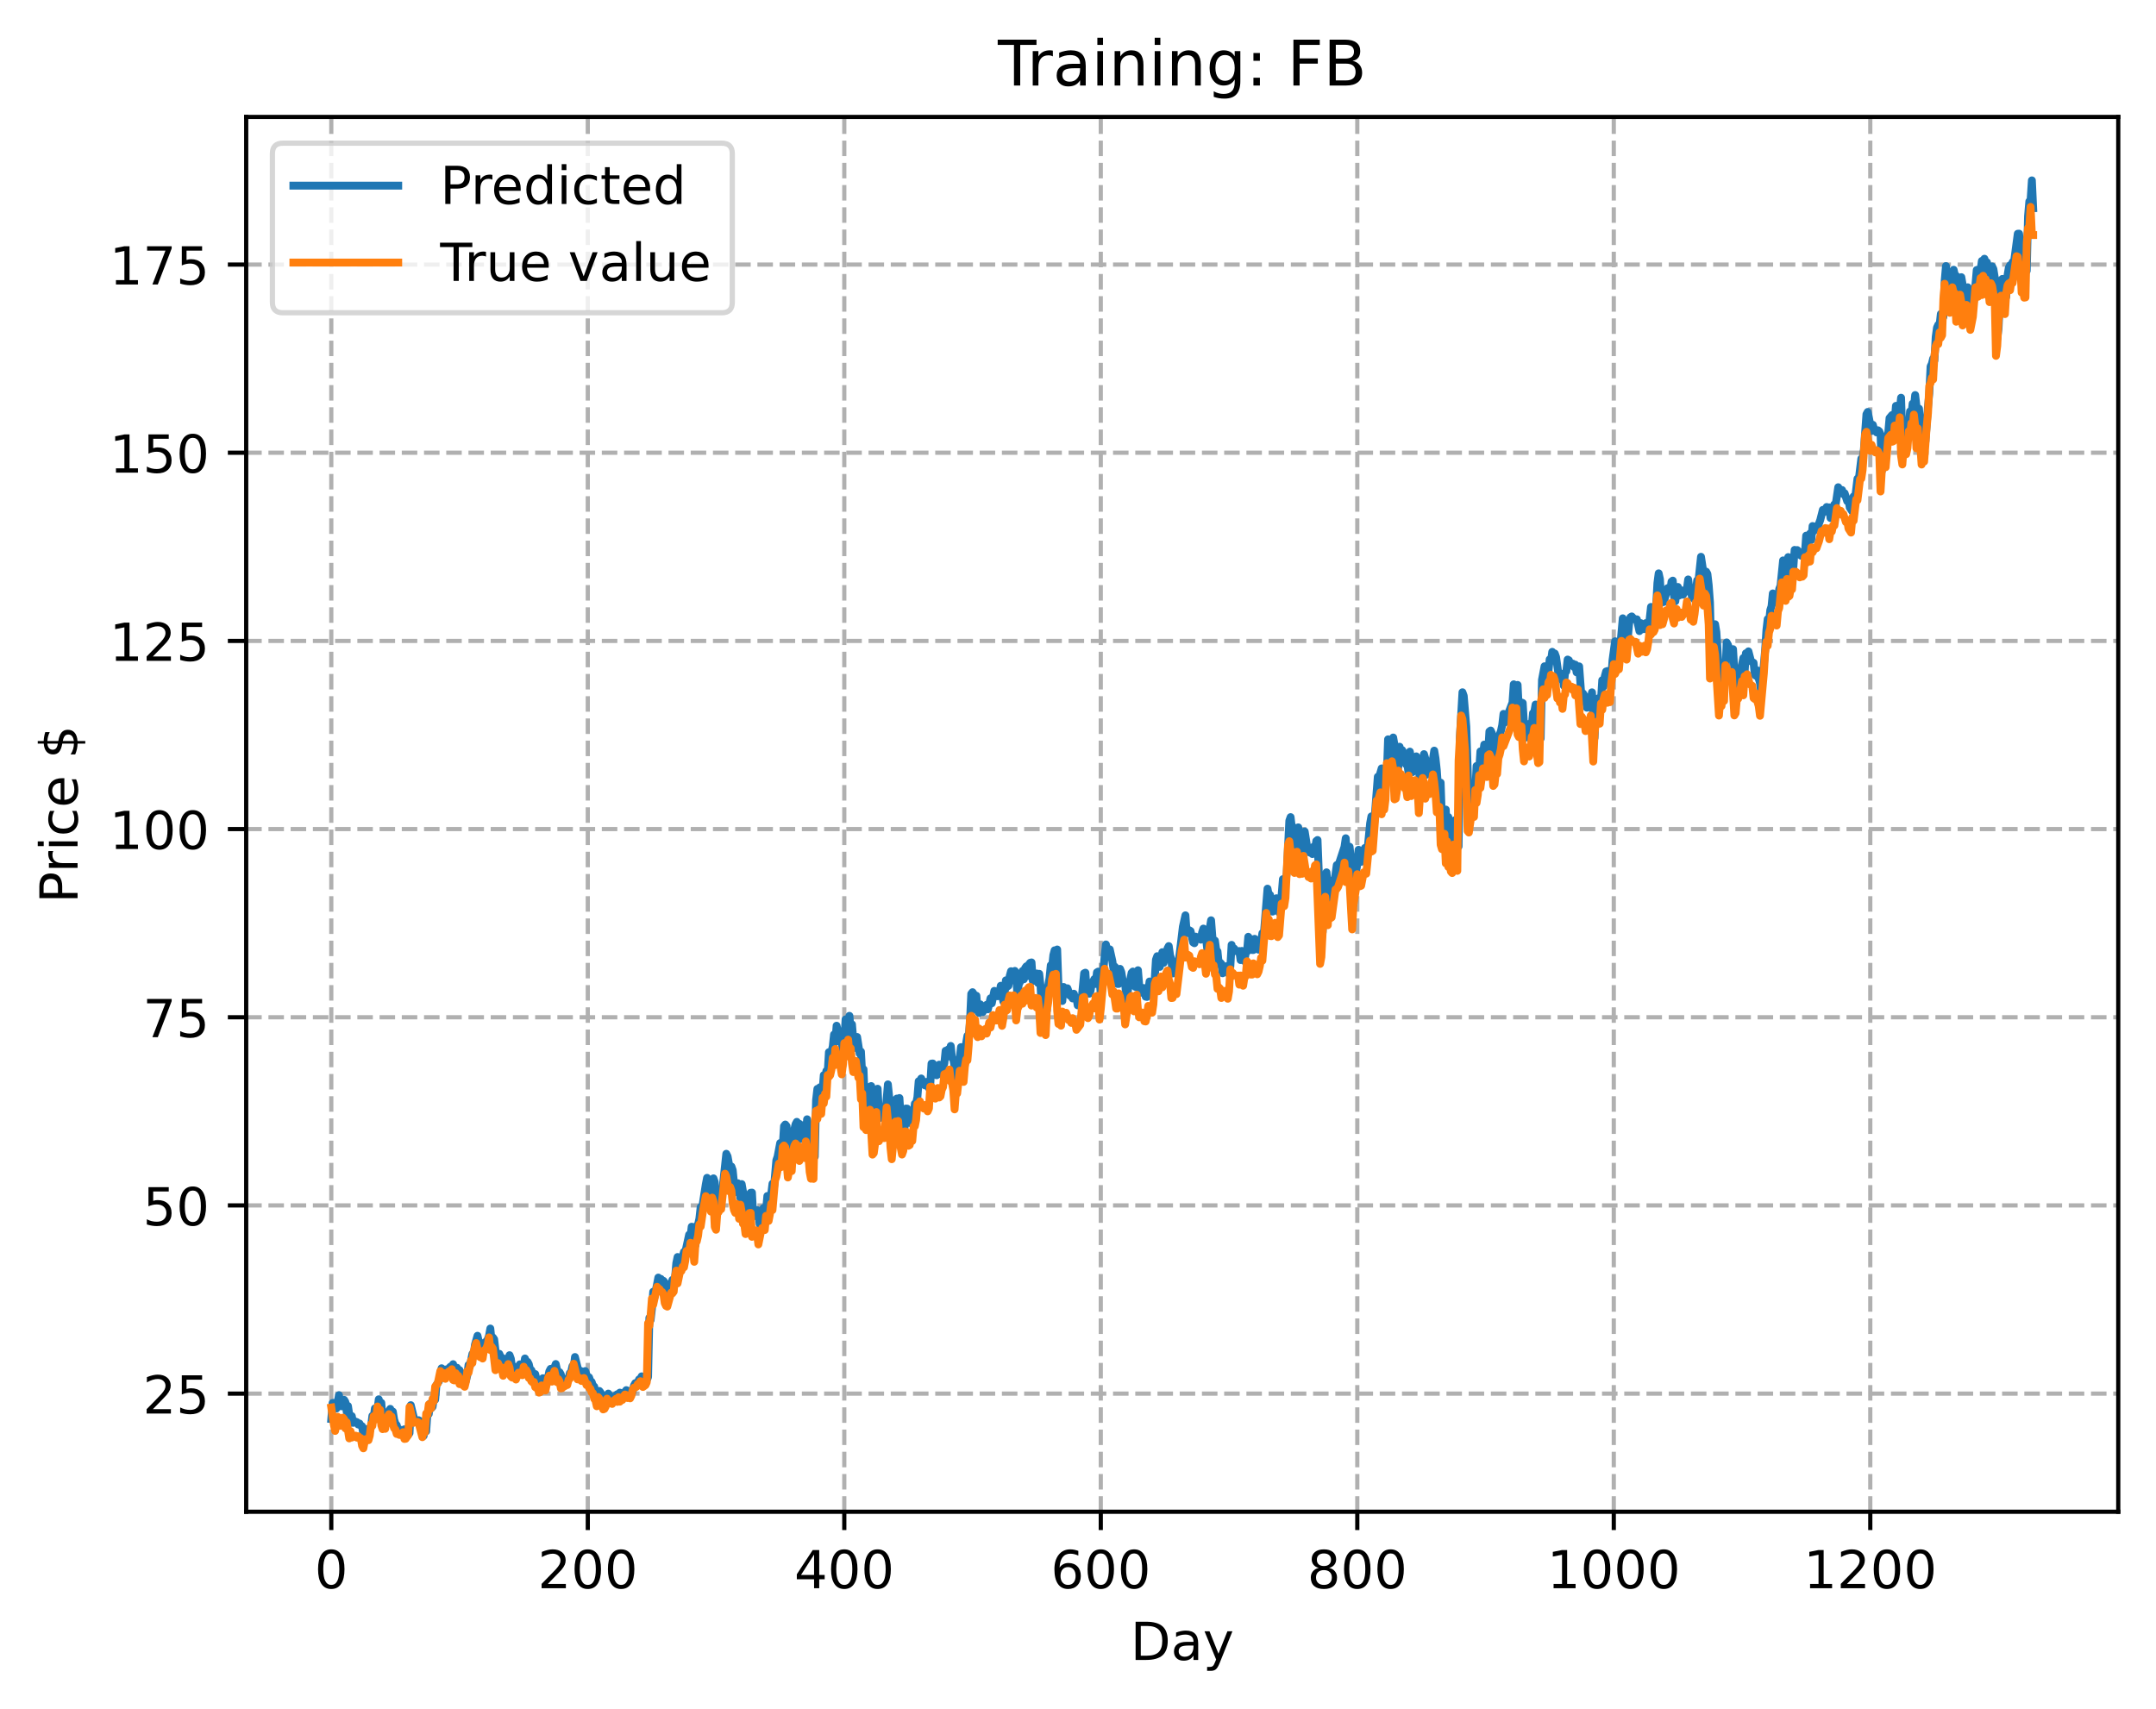 <?xml version="1.0" encoding="utf-8" standalone="no"?>
<!DOCTYPE svg PUBLIC "-//W3C//DTD SVG 1.1//EN"
  "http://www.w3.org/Graphics/SVG/1.1/DTD/svg11.dtd">
<!-- Created with matplotlib (https://matplotlib.org/) -->
<svg height="325.986pt" version="1.1" viewBox="0 0 411.286 325.986" width="411.286pt" xmlns="http://www.w3.org/2000/svg" xmlns:xlink="http://www.w3.org/1999/xlink">
 <defs>
  <style type="text/css">
*{stroke-linecap:butt;stroke-linejoin:round;}
  </style>
 </defs>
 <g id="figure_1">
  <g id="patch_1">
   <path d="M 0 325.986 
L 411.286 325.986 
L 411.286 0 
L 0 0 
z
" style="fill:#ffffff;"/>
  </g>
  <g id="axes_1">
   <g id="patch_2">
    <path d="M 46.966 288.43 
L 404.086 288.43 
L 404.086 22.318 
L 46.966 22.318 
z
" style="fill:#ffffff;"/>
   </g>
   <g id="matplotlib.axis_1">
    <g id="xtick_1">
     <g id="line2d_1">
      <path clip-path="url(#p4352a678a0)" d="M 63.198 288.43 
L 63.198 22.318 
" style="fill:none;stroke:#b0b0b0;stroke-dasharray:2.96,1.28;stroke-dashoffset:0;stroke-width:0.8;"/>
     </g>
     <g id="line2d_2">
      <defs>
       <path d="M 0 0 
L 0 3.5 
" id="mb5bb744dbc" style="stroke:#000000;stroke-width:0.8;"/>
      </defs>
      <g>
       <use style="stroke:#000000;stroke-width:0.8;" x="63.198" xlink:href="#mb5bb744dbc" y="288.43"/>
      </g>
     </g>
     <g id="text_1">
      <!-- 0 -->
      <defs>
       <path d="M 31.781 66.406 
Q 24.172 66.406 20.328 58.906 
Q 16.5 51.422 16.5 36.375 
Q 16.5 21.391 20.328 13.891 
Q 24.172 6.391 31.781 6.391 
Q 39.453 6.391 43.281 13.891 
Q 47.125 21.391 47.125 36.375 
Q 47.125 51.422 43.281 58.906 
Q 39.453 66.406 31.781 66.406 
z
M 31.781 74.219 
Q 44.047 74.219 50.516 64.516 
Q 56.984 54.828 56.984 36.375 
Q 56.984 17.969 50.516 8.266 
Q 44.047 -1.422 31.781 -1.422 
Q 19.531 -1.422 13.062 8.266 
Q 6.594 17.969 6.594 36.375 
Q 6.594 54.828 13.062 64.516 
Q 19.531 74.219 31.781 74.219 
z
" id="DejaVuSans-48"/>
      </defs>
      <g transform="translate(60.017 303.029)scale(0.1 -0.1)">
       <use xlink:href="#DejaVuSans-48"/>
      </g>
     </g>
    </g>
    <g id="xtick_2">
     <g id="line2d_3">
      <path clip-path="url(#p4352a678a0)" d="M 112.129 288.43 
L 112.129 22.318 
" style="fill:none;stroke:#b0b0b0;stroke-dasharray:2.96,1.28;stroke-dashoffset:0;stroke-width:0.8;"/>
     </g>
     <g id="line2d_4">
      <g>
       <use style="stroke:#000000;stroke-width:0.8;" x="112.129" xlink:href="#mb5bb744dbc" y="288.43"/>
      </g>
     </g>
     <g id="text_2">
      <!-- 200 -->
      <defs>
       <path d="M 19.188 8.297 
L 53.609 8.297 
L 53.609 0 
L 7.328 0 
L 7.328 8.297 
Q 12.938 14.109 22.625 23.891 
Q 32.328 33.688 34.812 36.531 
Q 39.547 41.844 41.422 45.531 
Q 43.312 49.219 43.312 52.781 
Q 43.312 58.594 39.234 62.25 
Q 35.156 65.922 28.609 65.922 
Q 23.969 65.922 18.812 64.312 
Q 13.672 62.703 7.812 59.422 
L 7.812 69.391 
Q 13.766 71.781 18.938 73 
Q 24.125 74.219 28.422 74.219 
Q 39.75 74.219 46.484 68.547 
Q 53.219 62.891 53.219 53.422 
Q 53.219 48.922 51.531 44.891 
Q 49.859 40.875 45.406 35.406 
Q 44.188 33.984 37.641 27.219 
Q 31.109 20.453 19.188 8.297 
z
" id="DejaVuSans-50"/>
      </defs>
      <g transform="translate(102.585 303.029)scale(0.1 -0.1)">
       <use xlink:href="#DejaVuSans-50"/>
       <use x="63.623" xlink:href="#DejaVuSans-48"/>
       <use x="127.246" xlink:href="#DejaVuSans-48"/>
      </g>
     </g>
    </g>
    <g id="xtick_3">
     <g id="line2d_5">
      <path clip-path="url(#p4352a678a0)" d="M 161.06 288.43 
L 161.06 22.318 
" style="fill:none;stroke:#b0b0b0;stroke-dasharray:2.96,1.28;stroke-dashoffset:0;stroke-width:0.8;"/>
     </g>
     <g id="line2d_6">
      <g>
       <use style="stroke:#000000;stroke-width:0.8;" x="161.06" xlink:href="#mb5bb744dbc" y="288.43"/>
      </g>
     </g>
     <g id="text_3">
      <!-- 400 -->
      <defs>
       <path d="M 37.797 64.312 
L 12.891 25.391 
L 37.797 25.391 
z
M 35.203 72.906 
L 47.609 72.906 
L 47.609 25.391 
L 58.016 25.391 
L 58.016 17.188 
L 47.609 17.188 
L 47.609 0 
L 37.797 0 
L 37.797 17.188 
L 4.891 17.188 
L 4.891 26.703 
z
" id="DejaVuSans-52"/>
      </defs>
      <g transform="translate(151.516 303.029)scale(0.1 -0.1)">
       <use xlink:href="#DejaVuSans-52"/>
       <use x="63.623" xlink:href="#DejaVuSans-48"/>
       <use x="127.246" xlink:href="#DejaVuSans-48"/>
      </g>
     </g>
    </g>
    <g id="xtick_4">
     <g id="line2d_7">
      <path clip-path="url(#p4352a678a0)" d="M 209.99 288.43 
L 209.99 22.318 
" style="fill:none;stroke:#b0b0b0;stroke-dasharray:2.96,1.28;stroke-dashoffset:0;stroke-width:0.8;"/>
     </g>
     <g id="line2d_8">
      <g>
       <use style="stroke:#000000;stroke-width:0.8;" x="209.99" xlink:href="#mb5bb744dbc" y="288.43"/>
      </g>
     </g>
     <g id="text_4">
      <!-- 600 -->
      <defs>
       <path d="M 33.016 40.375 
Q 26.375 40.375 22.484 35.828 
Q 18.609 31.297 18.609 23.391 
Q 18.609 15.531 22.484 10.953 
Q 26.375 6.391 33.016 6.391 
Q 39.656 6.391 43.531 10.953 
Q 47.406 15.531 47.406 23.391 
Q 47.406 31.297 43.531 35.828 
Q 39.656 40.375 33.016 40.375 
z
M 52.594 71.297 
L 52.594 62.312 
Q 48.875 64.062 45.094 64.984 
Q 41.312 65.922 37.594 65.922 
Q 27.828 65.922 22.672 59.328 
Q 17.531 52.734 16.797 39.406 
Q 19.672 43.656 24.016 45.922 
Q 28.375 48.188 33.594 48.188 
Q 44.578 48.188 50.953 41.516 
Q 57.328 34.859 57.328 23.391 
Q 57.328 12.156 50.688 5.359 
Q 44.047 -1.422 33.016 -1.422 
Q 20.359 -1.422 13.672 8.266 
Q 6.984 17.969 6.984 36.375 
Q 6.984 53.656 15.188 63.938 
Q 23.391 74.219 37.203 74.219 
Q 40.922 74.219 44.703 73.484 
Q 48.484 72.75 52.594 71.297 
z
" id="DejaVuSans-54"/>
      </defs>
      <g transform="translate(200.446 303.029)scale(0.1 -0.1)">
       <use xlink:href="#DejaVuSans-54"/>
       <use x="63.623" xlink:href="#DejaVuSans-48"/>
       <use x="127.246" xlink:href="#DejaVuSans-48"/>
      </g>
     </g>
    </g>
    <g id="xtick_5">
     <g id="line2d_9">
      <path clip-path="url(#p4352a678a0)" d="M 258.921 288.43 
L 258.921 22.318 
" style="fill:none;stroke:#b0b0b0;stroke-dasharray:2.96,1.28;stroke-dashoffset:0;stroke-width:0.8;"/>
     </g>
     <g id="line2d_10">
      <g>
       <use style="stroke:#000000;stroke-width:0.8;" x="258.921" xlink:href="#mb5bb744dbc" y="288.43"/>
      </g>
     </g>
     <g id="text_5">
      <!-- 800 -->
      <defs>
       <path d="M 31.781 34.625 
Q 24.75 34.625 20.719 30.859 
Q 16.703 27.094 16.703 20.516 
Q 16.703 13.922 20.719 10.156 
Q 24.75 6.391 31.781 6.391 
Q 38.812 6.391 42.859 10.172 
Q 46.922 13.969 46.922 20.516 
Q 46.922 27.094 42.891 30.859 
Q 38.875 34.625 31.781 34.625 
z
M 21.922 38.812 
Q 15.578 40.375 12.031 44.719 
Q 8.5 49.078 8.5 55.328 
Q 8.5 64.062 14.719 69.141 
Q 20.953 74.219 31.781 74.219 
Q 42.672 74.219 48.875 69.141 
Q 55.078 64.062 55.078 55.328 
Q 55.078 49.078 51.531 44.719 
Q 48 40.375 41.703 38.812 
Q 48.828 37.156 52.797 32.312 
Q 56.781 27.484 56.781 20.516 
Q 56.781 9.906 50.312 4.234 
Q 43.844 -1.422 31.781 -1.422 
Q 19.734 -1.422 13.25 4.234 
Q 6.781 9.906 6.781 20.516 
Q 6.781 27.484 10.781 32.312 
Q 14.797 37.156 21.922 38.812 
z
M 18.312 54.391 
Q 18.312 48.734 21.844 45.562 
Q 25.391 42.391 31.781 42.391 
Q 38.141 42.391 41.719 45.562 
Q 45.312 48.734 45.312 54.391 
Q 45.312 60.062 41.719 63.234 
Q 38.141 66.406 31.781 66.406 
Q 25.391 66.406 21.844 63.234 
Q 18.312 60.062 18.312 54.391 
z
" id="DejaVuSans-56"/>
      </defs>
      <g transform="translate(249.377 303.029)scale(0.1 -0.1)">
       <use xlink:href="#DejaVuSans-56"/>
       <use x="63.623" xlink:href="#DejaVuSans-48"/>
       <use x="127.246" xlink:href="#DejaVuSans-48"/>
      </g>
     </g>
    </g>
    <g id="xtick_6">
     <g id="line2d_11">
      <path clip-path="url(#p4352a678a0)" d="M 307.851 288.43 
L 307.851 22.318 
" style="fill:none;stroke:#b0b0b0;stroke-dasharray:2.96,1.28;stroke-dashoffset:0;stroke-width:0.8;"/>
     </g>
     <g id="line2d_12">
      <g>
       <use style="stroke:#000000;stroke-width:0.8;" x="307.851" xlink:href="#mb5bb744dbc" y="288.43"/>
      </g>
     </g>
     <g id="text_6">
      <!-- 1000 -->
      <defs>
       <path d="M 12.406 8.297 
L 28.516 8.297 
L 28.516 63.922 
L 10.984 60.406 
L 10.984 69.391 
L 28.422 72.906 
L 38.281 72.906 
L 38.281 8.297 
L 54.391 8.297 
L 54.391 0 
L 12.406 0 
z
" id="DejaVuSans-49"/>
      </defs>
      <g transform="translate(295.126 303.029)scale(0.1 -0.1)">
       <use xlink:href="#DejaVuSans-49"/>
       <use x="63.623" xlink:href="#DejaVuSans-48"/>
       <use x="127.246" xlink:href="#DejaVuSans-48"/>
       <use x="190.869" xlink:href="#DejaVuSans-48"/>
      </g>
     </g>
    </g>
    <g id="xtick_7">
     <g id="line2d_13">
      <path clip-path="url(#p4352a678a0)" d="M 356.782 288.43 
L 356.782 22.318 
" style="fill:none;stroke:#b0b0b0;stroke-dasharray:2.96,1.28;stroke-dashoffset:0;stroke-width:0.8;"/>
     </g>
     <g id="line2d_14">
      <g>
       <use style="stroke:#000000;stroke-width:0.8;" x="356.782" xlink:href="#mb5bb744dbc" y="288.43"/>
      </g>
     </g>
     <g id="text_7">
      <!-- 1200 -->
      <g transform="translate(344.057 303.029)scale(0.1 -0.1)">
       <use xlink:href="#DejaVuSans-49"/>
       <use x="63.623" xlink:href="#DejaVuSans-50"/>
       <use x="127.246" xlink:href="#DejaVuSans-48"/>
       <use x="190.869" xlink:href="#DejaVuSans-48"/>
      </g>
     </g>
    </g>
    <g id="text_8">
     <!-- Day -->
     <defs>
      <path d="M 19.672 64.797 
L 19.672 8.109 
L 31.594 8.109 
Q 46.688 8.109 53.688 14.938 
Q 60.688 21.781 60.688 36.531 
Q 60.688 51.172 53.688 57.984 
Q 46.688 64.797 31.594 64.797 
z
M 9.812 72.906 
L 30.078 72.906 
Q 51.266 72.906 61.172 64.094 
Q 71.094 55.281 71.094 36.531 
Q 71.094 17.672 61.125 8.828 
Q 51.172 0 30.078 0 
L 9.812 0 
z
" id="DejaVuSans-68"/>
      <path d="M 34.281 27.484 
Q 23.391 27.484 19.188 25 
Q 14.984 22.516 14.984 16.5 
Q 14.984 11.719 18.141 8.906 
Q 21.297 6.109 26.703 6.109 
Q 34.188 6.109 38.703 11.406 
Q 43.219 16.703 43.219 25.484 
L 43.219 27.484 
z
M 52.203 31.203 
L 52.203 0 
L 43.219 0 
L 43.219 8.297 
Q 40.141 3.328 35.547 0.953 
Q 30.953 -1.422 24.312 -1.422 
Q 15.922 -1.422 10.953 3.297 
Q 6 8.016 6 15.922 
Q 6 25.141 12.172 29.828 
Q 18.359 34.516 30.609 34.516 
L 43.219 34.516 
L 43.219 35.406 
Q 43.219 41.609 39.141 45 
Q 35.062 48.391 27.688 48.391 
Q 23 48.391 18.547 47.266 
Q 14.109 46.141 10.016 43.891 
L 10.016 52.203 
Q 14.938 54.109 19.578 55.047 
Q 24.219 56 28.609 56 
Q 40.484 56 46.344 49.844 
Q 52.203 43.703 52.203 31.203 
z
" id="DejaVuSans-97"/>
      <path d="M 32.172 -5.078 
Q 28.375 -14.844 24.75 -17.812 
Q 21.141 -20.797 15.094 -20.797 
L 7.906 -20.797 
L 7.906 -13.281 
L 13.188 -13.281 
Q 16.891 -13.281 18.938 -11.516 
Q 21 -9.766 23.484 -3.219 
L 25.094 0.875 
L 2.984 54.688 
L 12.5 54.688 
L 29.594 11.922 
L 46.688 54.688 
L 56.203 54.688 
z
" id="DejaVuSans-121"/>
     </defs>
     <g transform="translate(215.652 316.707)scale(0.1 -0.1)">
      <use xlink:href="#DejaVuSans-68"/>
      <use x="77.002" xlink:href="#DejaVuSans-97"/>
      <use x="138.281" xlink:href="#DejaVuSans-121"/>
     </g>
    </g>
   </g>
   <g id="matplotlib.axis_2">
    <g id="ytick_1">
     <g id="line2d_15">
      <path clip-path="url(#p4352a678a0)" d="M 46.966 265.894 
L 404.086 265.894 
" style="fill:none;stroke:#b0b0b0;stroke-dasharray:2.96,1.28;stroke-dashoffset:0;stroke-width:0.8;"/>
     </g>
     <g id="line2d_16">
      <defs>
       <path d="M 0 0 
L -3.5 0 
" id="md612979a47" style="stroke:#000000;stroke-width:0.8;"/>
      </defs>
      <g>
       <use style="stroke:#000000;stroke-width:0.8;" x="46.966" xlink:href="#md612979a47" y="265.894"/>
      </g>
     </g>
     <g id="text_9">
      <!-- 25 -->
      <defs>
       <path d="M 10.797 72.906 
L 49.516 72.906 
L 49.516 64.594 
L 19.828 64.594 
L 19.828 46.734 
Q 21.969 47.469 24.109 47.828 
Q 26.266 48.188 28.422 48.188 
Q 40.625 48.188 47.75 41.5 
Q 54.891 34.812 54.891 23.391 
Q 54.891 11.625 47.562 5.094 
Q 40.234 -1.422 26.906 -1.422 
Q 22.312 -1.422 17.547 -0.641 
Q 12.797 0.141 7.719 1.703 
L 7.719 11.625 
Q 12.109 9.234 16.797 8.062 
Q 21.484 6.891 26.703 6.891 
Q 35.156 6.891 40.078 11.328 
Q 45.016 15.766 45.016 23.391 
Q 45.016 31 40.078 35.438 
Q 35.156 39.891 26.703 39.891 
Q 22.75 39.891 18.812 39.016 
Q 14.891 38.141 10.797 36.281 
z
" id="DejaVuSans-53"/>
      </defs>
      <g transform="translate(27.241 269.693)scale(0.1 -0.1)">
       <use xlink:href="#DejaVuSans-50"/>
       <use x="63.623" xlink:href="#DejaVuSans-53"/>
      </g>
     </g>
    </g>
    <g id="ytick_2">
     <g id="line2d_17">
      <path clip-path="url(#p4352a678a0)" d="M 46.966 229.99 
L 404.086 229.99 
" style="fill:none;stroke:#b0b0b0;stroke-dasharray:2.96,1.28;stroke-dashoffset:0;stroke-width:0.8;"/>
     </g>
     <g id="line2d_18">
      <g>
       <use style="stroke:#000000;stroke-width:0.8;" x="46.966" xlink:href="#md612979a47" y="229.99"/>
      </g>
     </g>
     <g id="text_10">
      <!-- 50 -->
      <g transform="translate(27.241 233.79)scale(0.1 -0.1)">
       <use xlink:href="#DejaVuSans-53"/>
       <use x="63.623" xlink:href="#DejaVuSans-48"/>
      </g>
     </g>
    </g>
    <g id="ytick_3">
     <g id="line2d_19">
      <path clip-path="url(#p4352a678a0)" d="M 46.966 194.087 
L 404.086 194.087 
" style="fill:none;stroke:#b0b0b0;stroke-dasharray:2.96,1.28;stroke-dashoffset:0;stroke-width:0.8;"/>
     </g>
     <g id="line2d_20">
      <g>
       <use style="stroke:#000000;stroke-width:0.8;" x="46.966" xlink:href="#md612979a47" y="194.087"/>
      </g>
     </g>
     <g id="text_11">
      <!-- 75 -->
      <defs>
       <path d="M 8.203 72.906 
L 55.078 72.906 
L 55.078 68.703 
L 28.609 0 
L 18.312 0 
L 43.219 64.594 
L 8.203 64.594 
z
" id="DejaVuSans-55"/>
      </defs>
      <g transform="translate(27.241 197.887)scale(0.1 -0.1)">
       <use xlink:href="#DejaVuSans-55"/>
       <use x="63.623" xlink:href="#DejaVuSans-53"/>
      </g>
     </g>
    </g>
    <g id="ytick_4">
     <g id="line2d_21">
      <path clip-path="url(#p4352a678a0)" d="M 46.966 158.184 
L 404.086 158.184 
" style="fill:none;stroke:#b0b0b0;stroke-dasharray:2.96,1.28;stroke-dashoffset:0;stroke-width:0.8;"/>
     </g>
     <g id="line2d_22">
      <g>
       <use style="stroke:#000000;stroke-width:0.8;" x="46.966" xlink:href="#md612979a47" y="158.184"/>
      </g>
     </g>
     <g id="text_12">
      <!-- 100 -->
      <g transform="translate(20.878 161.984)scale(0.1 -0.1)">
       <use xlink:href="#DejaVuSans-49"/>
       <use x="63.623" xlink:href="#DejaVuSans-48"/>
       <use x="127.246" xlink:href="#DejaVuSans-48"/>
      </g>
     </g>
    </g>
    <g id="ytick_5">
     <g id="line2d_23">
      <path clip-path="url(#p4352a678a0)" d="M 46.966 122.281 
L 404.086 122.281 
" style="fill:none;stroke:#b0b0b0;stroke-dasharray:2.96,1.28;stroke-dashoffset:0;stroke-width:0.8;"/>
     </g>
     <g id="line2d_24">
      <g>
       <use style="stroke:#000000;stroke-width:0.8;" x="46.966" xlink:href="#md612979a47" y="122.281"/>
      </g>
     </g>
     <g id="text_13">
      <!-- 125 -->
      <g transform="translate(20.878 126.081)scale(0.1 -0.1)">
       <use xlink:href="#DejaVuSans-49"/>
       <use x="63.623" xlink:href="#DejaVuSans-50"/>
       <use x="127.246" xlink:href="#DejaVuSans-53"/>
      </g>
     </g>
    </g>
    <g id="ytick_6">
     <g id="line2d_25">
      <path clip-path="url(#p4352a678a0)" d="M 46.966 86.378 
L 404.086 86.378 
" style="fill:none;stroke:#b0b0b0;stroke-dasharray:2.96,1.28;stroke-dashoffset:0;stroke-width:0.8;"/>
     </g>
     <g id="line2d_26">
      <g>
       <use style="stroke:#000000;stroke-width:0.8;" x="46.966" xlink:href="#md612979a47" y="86.378"/>
      </g>
     </g>
     <g id="text_14">
      <!-- 150 -->
      <g transform="translate(20.878 90.178)scale(0.1 -0.1)">
       <use xlink:href="#DejaVuSans-49"/>
       <use x="63.623" xlink:href="#DejaVuSans-53"/>
       <use x="127.246" xlink:href="#DejaVuSans-48"/>
      </g>
     </g>
    </g>
    <g id="ytick_7">
     <g id="line2d_27">
      <path clip-path="url(#p4352a678a0)" d="M 46.966 50.475 
L 404.086 50.475 
" style="fill:none;stroke:#b0b0b0;stroke-dasharray:2.96,1.28;stroke-dashoffset:0;stroke-width:0.8;"/>
     </g>
     <g id="line2d_28">
      <g>
       <use style="stroke:#000000;stroke-width:0.8;" x="46.966" xlink:href="#md612979a47" y="50.475"/>
      </g>
     </g>
     <g id="text_15">
      <!-- 175 -->
      <g transform="translate(20.878 54.275)scale(0.1 -0.1)">
       <use xlink:href="#DejaVuSans-49"/>
       <use x="63.623" xlink:href="#DejaVuSans-55"/>
       <use x="127.246" xlink:href="#DejaVuSans-53"/>
      </g>
     </g>
    </g>
    <g id="text_16">
     <!-- Price $ -->
     <defs>
      <path d="M 19.672 64.797 
L 19.672 37.406 
L 32.078 37.406 
Q 38.969 37.406 42.719 40.969 
Q 46.484 44.531 46.484 51.125 
Q 46.484 57.672 42.719 61.234 
Q 38.969 64.797 32.078 64.797 
z
M 9.812 72.906 
L 32.078 72.906 
Q 44.344 72.906 50.609 67.359 
Q 56.891 61.812 56.891 51.125 
Q 56.891 40.328 50.609 34.812 
Q 44.344 29.297 32.078 29.297 
L 19.672 29.297 
L 19.672 0 
L 9.812 0 
z
" id="DejaVuSans-80"/>
      <path d="M 41.109 46.297 
Q 39.594 47.172 37.812 47.578 
Q 36.031 48 33.891 48 
Q 26.266 48 22.188 43.047 
Q 18.109 38.094 18.109 28.812 
L 18.109 0 
L 9.078 0 
L 9.078 54.688 
L 18.109 54.688 
L 18.109 46.188 
Q 20.953 51.172 25.484 53.578 
Q 30.031 56 36.531 56 
Q 37.453 56 38.578 55.875 
Q 39.703 55.766 41.062 55.516 
z
" id="DejaVuSans-114"/>
      <path d="M 9.422 54.688 
L 18.406 54.688 
L 18.406 0 
L 9.422 0 
z
M 9.422 75.984 
L 18.406 75.984 
L 18.406 64.594 
L 9.422 64.594 
z
" id="DejaVuSans-105"/>
      <path d="M 48.781 52.594 
L 48.781 44.188 
Q 44.969 46.297 41.141 47.344 
Q 37.312 48.391 33.406 48.391 
Q 24.656 48.391 19.812 42.844 
Q 14.984 37.312 14.984 27.297 
Q 14.984 17.281 19.812 11.734 
Q 24.656 6.203 33.406 6.203 
Q 37.312 6.203 41.141 7.25 
Q 44.969 8.297 48.781 10.406 
L 48.781 2.094 
Q 45.016 0.344 40.984 -0.531 
Q 36.969 -1.422 32.422 -1.422 
Q 20.062 -1.422 12.781 6.344 
Q 5.516 14.109 5.516 27.297 
Q 5.516 40.672 12.859 48.328 
Q 20.219 56 33.016 56 
Q 37.156 56 41.109 55.141 
Q 45.062 54.297 48.781 52.594 
z
" id="DejaVuSans-99"/>
      <path d="M 56.203 29.594 
L 56.203 25.203 
L 14.891 25.203 
Q 15.484 15.922 20.484 11.062 
Q 25.484 6.203 34.422 6.203 
Q 39.594 6.203 44.453 7.469 
Q 49.312 8.734 54.109 11.281 
L 54.109 2.781 
Q 49.266 0.734 44.188 -0.344 
Q 39.109 -1.422 33.891 -1.422 
Q 20.797 -1.422 13.156 6.188 
Q 5.516 13.812 5.516 26.812 
Q 5.516 40.234 12.766 48.109 
Q 20.016 56 32.328 56 
Q 43.359 56 49.781 48.891 
Q 56.203 41.797 56.203 29.594 
z
M 47.219 32.234 
Q 47.125 39.594 43.094 43.984 
Q 39.062 48.391 32.422 48.391 
Q 24.906 48.391 20.391 44.141 
Q 15.875 39.891 15.188 32.172 
z
" id="DejaVuSans-101"/>
      <path id="DejaVuSans-32"/>
      <path d="M 33.797 -14.703 
L 28.906 -14.703 
L 28.859 0 
Q 23.734 0.094 18.609 1.188 
Q 13.484 2.297 8.297 4.5 
L 8.297 13.281 
Q 13.281 10.156 18.375 8.562 
Q 23.484 6.984 28.906 6.938 
L 28.906 29.203 
Q 18.109 30.953 13.203 35.156 
Q 8.297 39.359 8.297 46.688 
Q 8.297 54.641 13.625 59.219 
Q 18.953 63.812 28.906 64.5 
L 28.906 75.984 
L 33.797 75.984 
L 33.797 64.656 
Q 38.328 64.453 42.578 63.688 
Q 46.828 62.938 50.875 61.625 
L 50.875 53.078 
Q 46.828 55.125 42.547 56.25 
Q 38.281 57.375 33.797 57.562 
L 33.797 36.719 
Q 44.875 35.016 50.094 30.609 
Q 55.328 26.219 55.328 18.609 
Q 55.328 10.359 49.781 5.594 
Q 44.234 0.828 33.797 0.094 
z
M 28.906 37.594 
L 28.906 57.625 
Q 23.25 56.984 20.266 54.391 
Q 17.281 51.812 17.281 47.516 
Q 17.281 43.312 20.031 40.969 
Q 22.797 38.625 28.906 37.594 
z
M 33.797 28.219 
L 33.797 7.078 
Q 39.984 7.906 43.141 10.594 
Q 46.297 13.281 46.297 17.672 
Q 46.297 21.969 43.281 24.5 
Q 40.281 27.047 33.797 28.219 
z
" id="DejaVuSans-36"/>
     </defs>
     <g transform="translate(14.798 172.342)rotate(-90)scale(0.1 -0.1)">
      <use xlink:href="#DejaVuSans-80"/>
      <use x="58.553" xlink:href="#DejaVuSans-114"/>
      <use x="99.666" xlink:href="#DejaVuSans-105"/>
      <use x="127.449" xlink:href="#DejaVuSans-99"/>
      <use x="182.43" xlink:href="#DejaVuSans-101"/>
      <use x="243.953" xlink:href="#DejaVuSans-32"/>
      <use x="275.74" xlink:href="#DejaVuSans-36"/>
     </g>
    </g>
   </g>
   <g id="line2d_29">
    <path clip-path="url(#p4352a678a0)" d="M 63.198 270.735 
L 63.443 267.674 
L 63.688 267.663 
L 63.932 267.874 
L 64.177 268.737 
L 64.666 266.189 
L 64.911 268.111 
L 65.156 268.314 
L 65.4 268.08 
L 65.645 267.081 
L 65.89 267.5 
L 66.134 269.345 
L 66.379 268.251 
L 66.868 271.481 
L 67.113 270.178 
L 67.357 271.471 
L 67.602 271.144 
L 68.091 271.339 
L 68.336 271.789 
L 68.581 271.595 
L 68.825 272.018 
L 69.07 272.114 
L 69.315 273.676 
L 69.559 274.24 
L 69.804 273.113 
L 70.049 272.656 
L 70.293 272.712 
L 70.538 273.037 
L 70.783 272.225 
L 71.027 270.141 
L 71.272 270.515 
L 71.517 268.713 
L 71.761 269.444 
L 72.006 268.981 
L 72.251 266.976 
L 72.495 268.007 
L 72.74 267.646 
L 72.984 270.648 
L 73.229 271.424 
L 73.474 270.988 
L 73.718 271.474 
L 73.963 269.602 
L 74.452 268.803 
L 74.697 269.465 
L 74.942 269.321 
L 75.186 270.845 
L 75.431 271.615 
L 75.676 271.902 
L 75.92 272.797 
L 76.165 272.69 
L 76.41 273.072 
L 76.899 273.231 
L 77.144 272.703 
L 77.388 274.04 
L 77.633 274.058 
L 78.122 273.428 
L 78.367 268.098 
L 79.101 271.139 
L 79.345 271.001 
L 79.59 271.053 
L 79.835 270.962 
L 80.079 271.088 
L 80.813 273.964 
L 81.058 272.76 
L 81.303 273.089 
L 81.547 269.517 
L 81.792 269.792 
L 82.037 267.785 
L 82.281 268.683 
L 82.526 268.403 
L 82.771 266.625 
L 83.015 267.053 
L 83.26 264.231 
L 83.749 263.527 
L 84.239 261.054 
L 84.483 262.369 
L 84.972 261.296 
L 85.217 262.308 
L 85.706 260.973 
L 85.951 260.729 
L 86.196 261.263 
L 86.44 260.277 
L 86.685 262.294 
L 86.93 262.355 
L 87.174 260.954 
L 87.419 261.361 
L 87.664 261.41 
L 87.908 262.971 
L 88.153 261.997 
L 88.642 263.242 
L 88.887 263.44 
L 89.132 262.419 
L 89.376 260.429 
L 89.621 260.742 
L 90.11 258.322 
L 90.355 258.804 
L 90.599 256.571 
L 91.089 254.854 
L 91.578 257.083 
L 91.823 257.408 
L 92.067 256.965 
L 92.312 257.631 
L 92.557 256.076 
L 92.801 255.924 
L 93.046 255.526 
L 93.291 254.839 
L 93.535 253.473 
L 93.78 255.852 
L 94.025 255.18 
L 94.269 255.531 
L 94.759 259.629 
L 95.248 258.298 
L 95.493 258.882 
L 95.737 259.035 
L 95.982 259.462 
L 96.227 260.752 
L 96.716 259.161 
L 96.96 259.429 
L 97.205 258.56 
L 97.45 259.237 
L 97.694 260.936 
L 97.939 261.164 
L 98.428 260.822 
L 98.673 261.584 
L 99.162 260.309 
L 99.407 260.404 
L 99.652 260.699 
L 99.896 260.807 
L 100.141 259.19 
L 100.386 260.081 
L 100.63 259.823 
L 100.875 260.268 
L 101.12 261.348 
L 101.364 261.414 
L 101.609 262 
L 101.854 262.231 
L 102.098 262.162 
L 102.343 263.17 
L 102.587 263.363 
L 102.832 263.4 
L 103.077 264.285 
L 103.321 264.21 
L 103.566 262.956 
L 103.811 263.707 
L 104.3 263.971 
L 104.789 261.626 
L 105.034 261.166 
L 105.279 261.937 
L 105.523 262.308 
L 105.768 260.898 
L 106.013 260.245 
L 106.502 262.382 
L 106.747 261.807 
L 106.991 262.239 
L 107.236 263.58 
L 107.481 263.534 
L 107.725 263.203 
L 107.97 263.201 
L 108.215 263.025 
L 108.459 262.991 
L 108.704 261.978 
L 108.948 261.792 
L 109.193 260.653 
L 109.438 261.132 
L 109.682 258.908 
L 110.416 261.845 
L 110.661 261.51 
L 110.906 261.624 
L 111.15 262.142 
L 111.395 261.944 
L 111.64 261.589 
L 112.129 262.946 
L 112.374 262.782 
L 112.618 263.495 
L 112.863 263.651 
L 113.108 264.384 
L 113.352 264.545 
L 113.597 265.643 
L 113.842 265.969 
L 114.086 267.119 
L 114.331 265.384 
L 114.575 265.696 
L 115.309 267.853 
L 115.554 267.783 
L 115.799 267.354 
L 116.043 265.886 
L 116.533 266.721 
L 117.022 266.952 
L 117.267 266.406 
L 117.756 266.009 
L 118.001 266.605 
L 118.245 265.707 
L 118.49 266.574 
L 118.735 266.121 
L 118.979 266.256 
L 119.224 265.543 
L 119.469 265.228 
L 119.713 265.326 
L 119.958 265.899 
L 120.203 265.741 
L 120.447 265.958 
L 120.692 265.471 
L 120.936 264.364 
L 121.181 263.896 
L 121.426 263.869 
L 121.67 263.712 
L 121.915 263.164 
L 122.16 263.089 
L 122.404 262.596 
L 122.894 263.668 
L 123.383 263.286 
L 123.628 262.73 
L 123.872 251.428 
L 124.117 251.855 
L 124.362 249.721 
L 124.606 246.452 
L 124.851 247.522 
L 125.585 243.753 
L 125.83 244.567 
L 126.074 244.011 
L 126.319 244.397 
L 126.563 244.376 
L 126.808 244.708 
L 127.053 246.37 
L 127.297 246.853 
L 127.542 246.945 
L 128.031 245.088 
L 128.276 244.193 
L 128.521 244.285 
L 128.765 243.917 
L 129.01 241.009 
L 129.255 239.829 
L 129.499 242.217 
L 129.989 239.778 
L 130.233 239.72 
L 130.478 238.847 
L 130.723 238.935 
L 131.457 235.569 
L 131.701 236.155 
L 131.946 234.048 
L 132.191 234.421 
L 132.435 235.011 
L 132.68 237.557 
L 132.924 233.861 
L 133.169 233.605 
L 133.414 232.5 
L 133.658 230.303 
L 133.903 230.696 
L 134.637 225.987 
L 134.882 224.722 
L 135.126 226.122 
L 135.371 225.807 
L 135.616 225.97 
L 135.86 227.514 
L 136.105 224.823 
L 136.35 225.543 
L 136.594 230.363 
L 136.839 230.881 
L 137.084 227.612 
L 137.328 227.523 
L 137.573 226.942 
L 137.818 226.947 
L 138.551 220.135 
L 138.796 220.636 
L 139.285 223.37 
L 139.53 222.562 
L 139.775 223.262 
L 140.019 225.713 
L 140.264 226.896 
L 140.509 227.456 
L 140.753 225.757 
L 140.998 226.407 
L 141.243 228.602 
L 141.487 225.915 
L 141.732 227.323 
L 141.977 229.56 
L 142.221 229.61 
L 142.466 231.525 
L 142.711 230.966 
L 142.955 227.959 
L 143.2 227.567 
L 143.445 227.54 
L 143.689 232.094 
L 143.934 231.34 
L 144.178 231.25 
L 144.423 230.874 
L 144.668 231.558 
L 144.912 233.588 
L 145.402 231.221 
L 145.646 230.485 
L 145.891 230.418 
L 146.136 230.893 
L 146.38 228.186 
L 146.87 229.15 
L 147.114 227.855 
L 147.359 225.843 
L 147.604 227.063 
L 148.093 221.391 
L 148.338 220.667 
L 148.827 218.088 
L 149.072 218.802 
L 149.316 218.672 
L 149.561 214.851 
L 149.806 214.552 
L 150.05 214.851 
L 150.539 220.556 
L 150.784 219.199 
L 151.029 219.108 
L 151.273 219.319 
L 151.518 215.537 
L 151.763 214.499 
L 152.007 214.042 
L 152.252 215.47 
L 152.497 214.423 
L 152.741 217.314 
L 152.986 214.684 
L 153.231 214.876 
L 153.475 215.454 
L 153.72 216.72 
L 153.965 213.552 
L 154.454 216.23 
L 154.699 219.345 
L 154.943 220.634 
L 155.188 218.366 
L 155.433 220.679 
L 155.677 209.882 
L 155.922 207.749 
L 156.166 209.291 
L 156.411 207.449 
L 156.656 208.224 
L 156.9 208.242 
L 157.145 205.13 
L 157.39 206.212 
L 157.634 204.332 
L 157.879 204.886 
L 158.124 200.747 
L 158.368 201.073 
L 158.613 200.752 
L 158.858 199.644 
L 159.102 197.38 
L 159.347 198.849 
L 159.592 195.697 
L 160.081 197.836 
L 160.326 198.279 
L 160.57 198.954 
L 160.815 200.447 
L 161.06 198.454 
L 161.304 194.492 
L 161.794 197.01 
L 162.038 193.812 
L 162.283 196.565 
L 162.527 195.44 
L 162.772 198.365 
L 163.017 199.946 
L 163.261 198.487 
L 163.506 197.847 
L 163.995 201.025 
L 164.24 200.641 
L 164.485 205.135 
L 164.729 204.01 
L 164.974 210.47 
L 165.219 209.638 
L 165.463 211.03 
L 165.708 210.722 
L 165.953 207.339 
L 166.197 207.213 
L 166.687 215.768 
L 166.931 215.495 
L 167.176 213.741 
L 167.421 207.725 
L 167.665 212.387 
L 167.91 213.292 
L 168.644 211.61 
L 168.888 212.732 
L 169.378 206.889 
L 169.622 209.275 
L 169.867 209.969 
L 170.112 214.484 
L 170.356 216.731 
L 170.846 211.547 
L 171.09 209.597 
L 171.335 210.587 
L 171.58 209.498 
L 171.824 213.343 
L 172.314 215.877 
L 172.558 215.199 
L 172.803 211.505 
L 173.048 211.513 
L 173.292 212.373 
L 173.537 214.246 
L 173.782 214.103 
L 174.026 212.404 
L 174.271 213.337 
L 174.515 210.577 
L 174.76 210.534 
L 175.005 209.342 
L 175.249 206.289 
L 175.494 206.237 
L 175.739 205.765 
L 175.983 206.509 
L 176.473 207.099 
L 176.717 206.419 
L 176.962 206.627 
L 177.207 207.609 
L 177.451 207.061 
L 177.696 202.925 
L 177.941 202.907 
L 178.185 205.028 
L 178.43 204.718 
L 178.675 205.154 
L 178.919 204.848 
L 179.164 203.128 
L 179.409 204.926 
L 179.653 204.692 
L 179.898 203.445 
L 180.142 202.941 
L 180.387 200.477 
L 180.632 200.915 
L 180.876 200.234 
L 181.121 200.668 
L 181.366 199.558 
L 181.61 201.852 
L 181.855 202.073 
L 182.1 203.499 
L 182.344 207.115 
L 182.589 203.958 
L 182.834 204.109 
L 183.323 199.784 
L 183.568 200.826 
L 183.812 200.12 
L 184.057 201.901 
L 184.302 199.02 
L 184.546 197.615 
L 184.791 197.795 
L 185.036 194.899 
L 185.28 189.615 
L 185.525 189.303 
L 185.77 189.671 
L 186.014 191.38 
L 186.259 189.976 
L 186.503 192.864 
L 186.748 193.267 
L 186.993 191.617 
L 187.237 192.787 
L 187.482 193.099 
L 187.727 192.097 
L 187.971 192.254 
L 188.216 191.709 
L 188.461 192.579 
L 188.95 190.475 
L 189.195 191.43 
L 189.684 189.051 
L 189.929 189.734 
L 190.173 190.072 
L 190.418 190.068 
L 190.663 189.421 
L 190.907 188.076 
L 191.397 191.071 
L 191.641 189.697 
L 191.886 187.039 
L 192.13 188.255 
L 192.375 188.08 
L 192.62 186.204 
L 192.864 185.302 
L 193.109 187.041 
L 193.598 185.245 
L 193.843 185.871 
L 194.088 190.01 
L 194.332 187.862 
L 194.577 187.364 
L 194.822 186.552 
L 195.066 185.253 
L 195.311 186.839 
L 195.556 184.707 
L 195.8 184.364 
L 196.045 186.233 
L 196.29 183.985 
L 196.534 183.684 
L 196.779 183.625 
L 197.024 187.179 
L 197.513 185.902 
L 197.758 185.733 
L 198.002 187.549 
L 198.247 185.791 
L 198.491 188.094 
L 198.736 192.381 
L 198.981 192.266 
L 199.225 191.416 
L 199.47 191.968 
L 199.715 192.804 
L 199.959 188.067 
L 200.204 186.646 
L 200.449 184.162 
L 200.693 184.617 
L 200.938 182.224 
L 201.183 181.317 
L 201.427 181.866 
L 201.672 181.156 
L 201.917 188.162 
L 202.161 190.651 
L 202.406 189.392 
L 202.651 190.985 
L 202.895 188.306 
L 203.14 189.645 
L 203.629 188.555 
L 204.118 189.974 
L 204.363 189.818 
L 204.608 190.492 
L 204.852 189.593 
L 205.097 190.511 
L 205.342 190.369 
L 205.586 191.814 
L 206.32 190.85 
L 206.81 185.696 
L 207.054 185.582 
L 207.299 189.292 
L 207.544 188.769 
L 207.788 189.594 
L 208.033 189.078 
L 208.278 187.479 
L 208.522 187.252 
L 208.767 186.794 
L 209.012 187.735 
L 209.256 185.517 
L 209.501 185.374 
L 209.746 186.571 
L 209.99 189.853 
L 210.235 187.82 
L 210.724 182.439 
L 210.969 180.195 
L 211.213 181.391 
L 211.458 181.154 
L 211.703 181.131 
L 212.192 183.346 
L 212.437 185.056 
L 212.681 184.44 
L 213.171 187.728 
L 213.415 187.731 
L 213.66 184.851 
L 213.905 185.472 
L 214.149 186.932 
L 214.639 187.562 
L 214.883 190.75 
L 215.373 187.628 
L 215.617 186.92 
L 215.862 185.623 
L 216.106 185.366 
L 216.351 185.836 
L 216.596 188.29 
L 216.84 187.629 
L 217.085 185.115 
L 217.33 188.103 
L 217.574 189.415 
L 218.064 188.504 
L 218.308 188.536 
L 218.553 190.167 
L 218.798 190.211 
L 219.042 189.143 
L 219.287 187.261 
L 219.532 187.664 
L 219.776 188.363 
L 220.021 188.562 
L 220.266 186.974 
L 220.51 183.103 
L 220.755 182.432 
L 221 183.927 
L 221.244 184.476 
L 221.734 181.665 
L 221.978 183.719 
L 222.223 182.599 
L 222.467 182.81 
L 222.712 180.965 
L 222.957 180.506 
L 223.201 182.232 
L 223.446 183.027 
L 223.691 185.724 
L 223.935 185.693 
L 224.18 183.752 
L 224.425 185.015 
L 224.669 184.988 
L 225.159 180.936 
L 225.648 176.809 
L 226.137 174.64 
L 226.382 178.045 
L 226.627 177.905 
L 226.871 177.484 
L 227.116 177.638 
L 227.605 179.805 
L 227.85 179.961 
L 228.094 178.706 
L 229.073 179.282 
L 229.318 177.897 
L 229.562 177.17 
L 229.807 178.341 
L 230.052 178.896 
L 230.296 181.079 
L 230.541 177.777 
L 230.786 177.024 
L 231.03 175.583 
L 231.275 178.754 
L 231.52 180.006 
L 231.764 179.46 
L 232.009 181.218 
L 232.254 181.518 
L 232.498 183.949 
L 232.743 183.637 
L 232.988 183.899 
L 233.232 185.69 
L 233.722 184.472 
L 233.966 184.349 
L 234.455 185.855 
L 234.7 184.457 
L 234.945 180.275 
L 235.189 181.637 
L 235.434 180.976 
L 235.679 181.33 
L 236.168 181.537 
L 236.413 181.449 
L 236.657 183.175 
L 236.902 181.43 
L 237.147 182.017 
L 237.391 183.374 
L 237.636 181.802 
L 237.881 181.59 
L 238.125 178.734 
L 238.37 179.293 
L 238.615 179.161 
L 238.859 181.258 
L 239.104 181.253 
L 239.349 179.123 
L 239.838 180.023 
L 240.082 181.192 
L 240.327 180.691 
L 240.572 179.648 
L 240.816 178.05 
L 241.061 178.623 
L 241.795 169.551 
L 242.04 170.802 
L 242.284 170.748 
L 242.529 173.895 
L 242.774 173.927 
L 243.018 172.295 
L 243.508 171.381 
L 243.752 171.852 
L 243.997 174.092 
L 244.242 173.76 
L 244.731 167.738 
L 244.976 168.341 
L 245.22 168.224 
L 245.465 166.664 
L 245.954 156.584 
L 246.199 155.899 
L 246.688 160.091 
L 246.933 157.923 
L 247.177 161.888 
L 247.422 160.282 
L 247.667 157.855 
L 248.156 162.11 
L 248.401 161.922 
L 248.645 162.037 
L 248.89 158.642 
L 249.379 161.703 
L 249.624 161.915 
L 249.869 162.671 
L 250.113 161.858 
L 250.358 162.945 
L 250.603 161.532 
L 250.847 162.234 
L 251.092 160.464 
L 251.337 160.267 
L 252.07 179.122 
L 252.315 177.821 
L 252.804 168.245 
L 253.049 166.433 
L 253.538 171.832 
L 253.783 168.027 
L 254.028 170.514 
L 254.272 170.353 
L 255.006 165.045 
L 255.251 164.946 
L 255.496 164.572 
L 256.474 161.578 
L 256.719 159.933 
L 256.964 163.629 
L 257.208 162.18 
L 257.453 161.551 
L 257.697 163.892 
L 258.187 172.59 
L 258.431 167.976 
L 258.921 164.899 
L 259.165 162.135 
L 259.41 163.867 
L 259.655 164.435 
L 259.899 164.331 
L 260.389 161.773 
L 260.878 162.044 
L 261.367 157.09 
L 261.612 155.764 
L 261.857 157.861 
L 262.101 157.697 
L 262.835 148.195 
L 263.08 148.296 
L 263.569 146.604 
L 263.814 150.754 
L 264.058 148.832 
L 264.303 149.874 
L 264.548 147.932 
L 264.792 141.058 
L 265.037 143.453 
L 265.282 144.308 
L 265.771 140.71 
L 266.016 142.125 
L 266.26 147.928 
L 266.505 147.789 
L 266.75 146.232 
L 266.994 142.47 
L 267.239 144.634 
L 267.484 143.122 
L 267.728 143.653 
L 267.973 145.379 
L 268.218 145.847 
L 268.462 145.788 
L 268.707 147.515 
L 268.952 143.405 
L 269.196 144.91 
L 269.441 147.321 
L 269.685 144.749 
L 269.93 145.566 
L 270.175 144.31 
L 270.419 147.009 
L 270.664 145.835 
L 270.909 150.544 
L 271.153 146.913 
L 271.398 147.075 
L 271.643 143.882 
L 271.887 144.701 
L 272.132 147.811 
L 272.621 145.707 
L 272.866 146.965 
L 273.111 146.407 
L 273.6 143.214 
L 273.845 144.701 
L 274.089 146.924 
L 274.334 150.4 
L 274.579 149.665 
L 274.823 149.323 
L 275.068 156.531 
L 275.313 157.363 
L 275.557 157.105 
L 275.802 154.456 
L 276.046 160.072 
L 276.291 155.887 
L 276.536 160.747 
L 276.78 160.329 
L 277.025 161.629 
L 277.27 161.901 
L 277.514 156.508 
L 277.759 157.846 
L 278.004 157.375 
L 278.248 161.499 
L 278.493 140.571 
L 278.982 132.078 
L 279.227 132.765 
L 279.716 138.617 
L 280.206 153.901 
L 280.45 154.185 
L 280.94 150.815 
L 281.184 150.684 
L 281.429 151.262 
L 281.673 146.143 
L 281.918 148.622 
L 282.163 147.051 
L 282.407 143.357 
L 282.652 145.788 
L 283.141 142.06 
L 283.386 142.276 
L 283.631 142.232 
L 283.875 143.699 
L 284.12 139.558 
L 284.365 139.378 
L 284.609 139.908 
L 284.854 141.604 
L 285.099 145.394 
L 285.343 145.101 
L 285.588 142.847 
L 285.833 143.123 
L 286.077 140.144 
L 286.322 139.466 
L 286.567 138.357 
L 286.811 136.205 
L 287.056 137.863 
L 288.524 134.054 
L 288.768 130.562 
L 289.013 132.623 
L 289.258 133.476 
L 289.502 130.678 
L 289.747 135.688 
L 289.992 136.151 
L 290.236 134.023 
L 290.481 134.127 
L 290.726 138.422 
L 290.97 140.755 
L 291.215 138.439 
L 291.46 138.586 
L 291.704 138.118 
L 291.949 139.832 
L 292.194 138.675 
L 292.438 136.053 
L 292.683 135.873 
L 292.928 134.42 
L 293.172 138.53 
L 293.417 139.178 
L 293.661 141.085 
L 293.906 140.895 
L 294.151 129.712 
L 294.64 127.119 
L 294.885 128.748 
L 295.129 127.845 
L 295.374 128.2 
L 295.619 125.802 
L 295.863 126.162 
L 296.108 124.365 
L 296.353 125.766 
L 296.597 124.681 
L 296.842 125.353 
L 297.331 128.858 
L 297.576 128.427 
L 297.821 129.625 
L 298.065 128.854 
L 298.31 130.824 
L 298.555 128.356 
L 298.799 128.09 
L 299.044 125.84 
L 299.289 125.974 
L 299.533 126.788 
L 299.778 126.829 
L 300.022 126.614 
L 300.267 127.27 
L 300.512 126.812 
L 300.756 128.281 
L 301.001 127.381 
L 301.246 127.139 
L 301.735 133.709 
L 301.98 132.288 
L 302.469 133.073 
L 302.714 135.028 
L 302.958 134.525 
L 303.203 133.085 
L 303.448 133.759 
L 303.692 132.09 
L 304.182 140.799 
L 304.426 135.468 
L 304.671 133.392 
L 304.916 133.228 
L 305.16 133.359 
L 305.405 133.629 
L 305.649 129.777 
L 305.894 130.995 
L 306.139 129.012 
L 306.383 128.115 
L 306.628 128.031 
L 306.873 129.671 
L 307.117 128.94 
L 307.362 129.552 
L 307.607 125.972 
L 308.096 122.349 
L 308.341 124.223 
L 308.585 123.664 
L 308.83 122.766 
L 309.075 123.352 
L 309.564 117.969 
L 309.809 119.488 
L 310.053 118.96 
L 310.298 120.7 
L 310.543 121.524 
L 310.787 118.885 
L 311.032 117.764 
L 311.277 117.612 
L 311.766 118.158 
L 312.255 118.159 
L 312.744 120.41 
L 312.989 118.882 
L 313.478 120.04 
L 313.723 119.199 
L 313.968 118.887 
L 314.212 120.158 
L 314.457 119.571 
L 314.702 118.046 
L 314.946 115.798 
L 315.191 116.802 
L 315.436 116.403 
L 315.68 116.332 
L 315.925 115.847 
L 316.17 111.258 
L 316.414 109.387 
L 316.659 110.507 
L 316.904 115.026 
L 317.148 112.75 
L 317.393 114.86 
L 318.127 112.21 
L 318.371 112.812 
L 318.616 112.827 
L 318.861 110.975 
L 319.105 110.78 
L 319.35 113.804 
L 319.595 114.725 
L 319.839 112.753 
L 320.084 111.987 
L 320.329 113.615 
L 320.573 113.356 
L 320.818 112.643 
L 321.063 113.472 
L 321.797 112.332 
L 322.041 110.551 
L 322.286 112.494 
L 322.531 112.249 
L 322.775 114.002 
L 323.02 113.912 
L 323.265 114.395 
L 323.509 112.926 
L 323.754 110.733 
L 323.998 110.896 
L 324.488 106.23 
L 324.977 109.429 
L 325.222 111.348 
L 325.466 109.061 
L 325.711 109.492 
L 325.956 111.616 
L 326.2 114.933 
L 326.445 125.144 
L 326.69 124.05 
L 326.934 122.047 
L 327.179 119.1 
L 327.424 120.592 
L 328.158 132.123 
L 328.402 129.085 
L 328.647 130.312 
L 328.892 128.243 
L 329.136 129.345 
L 329.381 122.571 
L 329.625 123.011 
L 330.115 124.564 
L 330.359 124.516 
L 330.604 123.858 
L 331.093 132.076 
L 331.338 131.635 
L 331.583 128.738 
L 331.827 128.915 
L 332.072 128.004 
L 332.561 125.544 
L 332.806 128.27 
L 333.051 124.643 
L 333.295 124.79 
L 333.54 124.278 
L 334.029 126.173 
L 334.519 126.453 
L 334.763 128.791 
L 335.008 128.972 
L 335.252 127.915 
L 335.497 129.472 
L 335.742 130.283 
L 335.986 132.135 
L 336.72 124.129 
L 336.965 120.23 
L 337.21 118.116 
L 337.454 118.907 
L 337.699 116.425 
L 337.944 115.673 
L 338.188 113.224 
L 338.433 113.9 
L 338.678 113.829 
L 339.167 115.084 
L 339.412 112.389 
L 339.656 111.768 
L 340.146 106.923 
L 340.39 107.787 
L 340.88 110.438 
L 341.124 106.288 
L 341.369 109.704 
L 341.613 109.502 
L 341.858 107.962 
L 342.103 108.281 
L 342.347 104.919 
L 342.592 105.014 
L 342.837 104.947 
L 343.326 105.435 
L 343.571 106.019 
L 343.815 105.449 
L 344.06 105.892 
L 344.305 105.622 
L 344.549 102.202 
L 344.794 103.295 
L 345.039 103.182 
L 345.283 101.801 
L 345.528 103.045 
L 345.773 100.365 
L 346.017 101.311 
L 346.507 100.374 
L 346.751 100.547 
L 347.24 99.21 
L 347.73 97.279 
L 347.974 97.683 
L 348.464 96.731 
L 348.708 96.948 
L 348.953 96.806 
L 349.198 98.845 
L 349.442 97.302 
L 349.687 97.389 
L 349.932 96.237 
L 350.176 96.269 
L 350.666 92.957 
L 351.155 93.819 
L 351.4 93.491 
L 351.644 94.276 
L 351.889 94.104 
L 352.378 95.627 
L 352.623 95.254 
L 352.868 96.85 
L 353.357 97.599 
L 353.601 94.705 
L 353.846 95.367 
L 354.335 91.326 
L 354.58 91.505 
L 355.069 87.511 
L 355.314 87.418 
L 355.559 85.798 
L 356.048 79.036 
L 356.293 78.595 
L 357.027 82.221 
L 357.271 81.051 
L 357.516 81.881 
L 358.005 82.509 
L 358.25 82.096 
L 358.495 82.297 
L 358.739 82.882 
L 358.984 89.904 
L 359.228 85.883 
L 359.473 85.315 
L 359.718 85.061 
L 359.962 85.305 
L 360.452 79.771 
L 360.941 79.188 
L 361.186 80.502 
L 361.43 80.4 
L 361.675 77.436 
L 361.92 77.416 
L 362.164 78.588 
L 362.409 78.145 
L 362.654 75.882 
L 362.898 83.167 
L 363.143 84.803 
L 363.388 81.601 
L 363.877 82.857 
L 364.122 81.659 
L 364.366 78.484 
L 364.611 79.377 
L 364.856 77.014 
L 365.1 77.747 
L 365.345 75.37 
L 365.589 77.484 
L 365.834 81.769 
L 366.079 77.968 
L 366.323 81.105 
L 366.568 81.184 
L 366.813 84.813 
L 367.057 82.081 
L 367.302 84.247 
L 367.791 77.583 
L 368.036 75.073 
L 368.281 69.915 
L 368.525 69.422 
L 368.77 68.422 
L 369.015 68.772 
L 369.259 64.319 
L 369.504 62.512 
L 369.749 61.971 
L 369.993 62.124 
L 370.238 59.895 
L 370.483 60.932 
L 370.727 60.467 
L 370.972 53.596 
L 371.216 50.759 
L 371.461 55.338 
L 371.706 54.471 
L 372.195 56.286 
L 372.44 54.82 
L 372.684 51.467 
L 372.929 52.549 
L 373.174 52.627 
L 373.418 58.012 
L 373.663 57.032 
L 373.908 53.228 
L 374.152 52.883 
L 374.397 54.315 
L 374.642 58.714 
L 375.131 57.459 
L 375.376 54.811 
L 375.865 57.525 
L 376.11 59.542 
L 376.599 57.071 
L 377.088 51.507 
L 377.333 51.452 
L 377.577 53.312 
L 378.067 49.78 
L 378.311 53.009 
L 378.556 49.366 
L 378.801 50.163 
L 379.045 50.045 
L 379.29 53.03 
L 379.535 52.063 
L 379.779 54.391 
L 380.024 50.822 
L 380.269 51.339 
L 380.513 52.863 
L 380.758 53.684 
L 381.003 64.604 
L 381.247 62.67 
L 381.492 57.726 
L 381.737 56.245 
L 381.981 53.21 
L 382.226 55.209 
L 382.471 54.492 
L 382.715 56.647 
L 382.96 52.569 
L 383.204 51.087 
L 383.449 50.605 
L 383.694 51.776 
L 383.938 49.993 
L 384.183 50.111 
L 384.917 44.593 
L 385.162 44.579 
L 385.406 46.551 
L 385.651 45.837 
L 385.896 51.016 
L 386.14 50.158 
L 386.385 51.781 
L 386.63 51.662 
L 386.874 41.279 
L 387.119 38.424 
L 387.364 38.135 
L 387.608 34.414 
L 387.853 39.727 
L 387.853 39.727 
" style="fill:none;stroke:#1f77b4;stroke-linecap:square;stroke-width:1.5;"/>
   </g>
   <g id="line2d_30">
    <path clip-path="url(#p4352a678a0)" d="M 63.198 268.55 
L 63.688 271.81 
L 63.932 273.017 
L 64.422 270.317 
L 64.666 272.04 
L 64.911 272.04 
L 65.156 271.624 
L 65.4 270.475 
L 65.645 270.776 
L 65.89 272.528 
L 66.134 271.351 
L 66.623 274.438 
L 66.868 273.06 
L 67.113 274.28 
L 67.357 273.878 
L 67.847 273.921 
L 68.091 274.295 
L 68.336 274.022 
L 68.581 274.367 
L 68.825 274.381 
L 69.07 275.86 
L 69.315 276.334 
L 69.559 275.113 
L 69.804 274.568 
L 70.049 274.539 
L 70.293 274.783 
L 70.538 273.893 
L 70.783 271.739 
L 71.027 272.054 
L 71.272 270.202 
L 71.517 270.891 
L 71.761 270.389 
L 72.006 268.349 
L 72.251 269.355 
L 72.495 268.967 
L 72.74 271.94 
L 72.984 272.672 
L 73.229 272.184 
L 73.474 272.615 
L 73.718 270.69 
L 74.208 269.814 
L 74.452 270.446 
L 74.697 270.274 
L 74.942 271.767 
L 75.186 272.5 
L 75.431 272.744 
L 75.676 273.591 
L 75.92 273.433 
L 76.165 273.763 
L 76.654 273.821 
L 76.899 273.246 
L 77.144 274.539 
L 77.388 274.51 
L 77.878 273.792 
L 78.122 268.435 
L 78.856 271.48 
L 79.101 271.336 
L 79.345 271.38 
L 79.59 271.279 
L 79.835 271.394 
L 80.569 274.209 
L 80.813 272.974 
L 81.058 273.275 
L 81.303 269.685 
L 81.547 269.958 
L 81.792 267.962 
L 82.037 268.881 
L 82.281 268.622 
L 82.526 266.87 
L 82.771 267.33 
L 83.015 264.544 
L 83.505 263.94 
L 83.994 261.585 
L 84.239 262.964 
L 84.728 262.002 
L 84.972 263.064 
L 85.462 261.815 
L 85.706 261.614 
L 85.951 262.188 
L 86.196 261.24 
L 86.44 263.294 
L 86.685 263.38 
L 86.93 262.002 
L 87.174 262.432 
L 87.419 262.504 
L 87.664 264.084 
L 87.908 263.122 
L 88.398 264.386 
L 88.642 264.587 
L 88.887 263.567 
L 89.132 261.585 
L 89.376 261.915 
L 89.866 259.546 
L 90.11 260.063 
L 90.355 257.866 
L 90.844 256.243 
L 91.333 258.569 
L 91.578 258.928 
L 91.823 258.512 
L 92.067 259.201 
L 92.312 257.665 
L 92.557 257.535 
L 92.801 257.162 
L 93.046 256.501 
L 93.291 255.166 
L 93.535 257.578 
L 93.78 256.932 
L 94.025 257.306 
L 94.514 261.427 
L 95.003 260.077 
L 95.248 260.652 
L 95.493 260.795 
L 95.737 261.212 
L 95.982 262.49 
L 96.471 260.867 
L 96.716 261.126 
L 96.96 260.25 
L 97.205 260.925 
L 97.45 262.619 
L 97.694 262.835 
L 98.184 262.461 
L 98.428 263.208 
L 98.918 261.901 
L 99.162 261.987 
L 99.407 262.274 
L 99.652 262.375 
L 99.896 260.752 
L 100.141 261.643 
L 100.386 261.384 
L 100.63 261.829 
L 100.875 262.906 
L 101.12 262.964 
L 101.364 263.538 
L 101.609 263.754 
L 101.854 263.668 
L 102.098 264.658 
L 102.343 264.831 
L 102.587 264.845 
L 102.832 265.707 
L 103.077 265.606 
L 103.321 264.328 
L 103.566 265.061 
L 104.055 265.29 
L 104.545 262.921 
L 104.789 262.461 
L 105.034 263.237 
L 105.279 263.61 
L 105.523 262.203 
L 105.768 261.556 
L 106.257 263.711 
L 106.502 263.136 
L 106.747 263.567 
L 106.991 264.903 
L 107.236 264.845 
L 107.481 264.5 
L 107.725 264.486 
L 107.97 264.299 
L 108.215 264.256 
L 108.459 263.237 
L 108.704 263.05 
L 108.948 261.915 
L 109.193 262.404 
L 109.438 260.192 
L 110.172 263.179 
L 110.416 262.849 
L 110.661 262.964 
L 110.906 263.481 
L 111.15 263.28 
L 111.395 262.921 
L 111.884 264.271 
L 112.129 264.098 
L 112.374 264.802 
L 112.618 264.946 
L 112.863 265.664 
L 113.108 265.807 
L 113.352 266.884 
L 113.597 267.186 
L 113.842 268.306 
L 114.086 266.54 
L 114.331 266.827 
L 115.065 268.909 
L 115.309 268.809 
L 115.554 268.349 
L 115.799 266.856 
L 116.288 267.66 
L 116.777 267.861 
L 117.022 267.301 
L 117.511 266.884 
L 117.756 267.473 
L 118.001 266.569 
L 118.245 267.43 
L 118.49 266.971 
L 118.735 267.1 
L 118.979 266.382 
L 119.224 266.066 
L 119.469 266.166 
L 119.713 266.741 
L 119.958 266.583 
L 120.203 266.798 
L 120.447 266.31 
L 120.692 265.204 
L 120.936 264.745 
L 121.181 264.73 
L 121.426 264.587 
L 121.67 264.055 
L 121.915 263.998 
L 122.16 263.524 
L 122.649 264.63 
L 123.138 264.271 
L 123.383 263.725 
L 123.628 252.451 
L 123.872 252.954 
L 124.117 250.915 
L 124.362 247.755 
L 124.606 248.947 
L 125.34 245.515 
L 125.585 246.434 
L 125.83 245.975 
L 126.074 246.448 
L 126.319 246.506 
L 126.563 246.908 
L 126.808 248.631 
L 127.053 249.163 
L 127.297 249.292 
L 127.787 247.497 
L 128.031 246.635 
L 128.276 246.764 
L 128.521 246.434 
L 128.765 243.562 
L 129.01 242.427 
L 129.255 244.869 
L 129.744 242.513 
L 129.989 242.499 
L 130.233 241.666 
L 130.478 241.795 
L 130.723 240.532 
L 130.967 238.679 
L 131.212 238.55 
L 131.457 239.182 
L 131.701 237.114 
L 132.191 238.162 
L 132.435 240.747 
L 132.68 237.071 
L 132.924 236.841 
L 133.169 235.764 
L 133.414 233.595 
L 133.658 234.026 
L 134.148 230.766 
L 134.637 228.21 
L 134.882 229.66 
L 135.126 229.387 
L 135.371 229.588 
L 135.616 231.168 
L 135.86 228.497 
L 136.105 229.244 
L 136.35 234.098 
L 136.594 234.629 
L 136.839 231.355 
L 137.084 231.269 
L 137.328 230.694 
L 137.573 230.709 
L 138.307 223.93 
L 138.551 224.461 
L 139.041 227.262 
L 139.285 226.472 
L 139.53 227.19 
L 139.775 229.66 
L 140.019 230.852 
L 140.264 231.412 
L 140.509 229.703 
L 140.753 230.35 
L 140.998 232.547 
L 141.243 229.847 
L 141.487 231.254 
L 141.732 233.495 
L 141.977 233.538 
L 142.221 235.448 
L 142.466 234.873 
L 142.711 231.843 
L 142.955 231.441 
L 143.2 231.412 
L 143.445 235.979 
L 143.689 235.218 
L 143.934 235.117 
L 144.178 234.73 
L 144.423 235.405 
L 144.668 237.43 
L 145.157 235.031 
L 145.402 234.284 
L 145.646 234.213 
L 145.891 234.687 
L 146.136 231.972 
L 146.625 232.949 
L 146.87 231.656 
L 147.114 229.646 
L 147.359 230.881 
L 147.848 225.223 
L 148.093 224.519 
L 148.582 221.991 
L 148.827 222.738 
L 149.072 222.638 
L 149.316 218.832 
L 149.561 218.559 
L 149.806 218.889 
L 150.295 224.662 
L 150.539 223.313 
L 150.784 223.226 
L 151.029 223.442 
L 151.273 219.65 
L 151.518 218.616 
L 151.763 218.171 
L 152.007 219.622 
L 152.252 218.588 
L 152.497 221.503 
L 152.741 218.875 
L 152.986 219.076 
L 153.231 219.665 
L 153.475 220.943 
L 153.72 217.769 
L 154.209 220.469 
L 154.454 223.6 
L 154.699 224.892 
L 154.943 222.609 
L 155.188 224.921 
L 155.433 214.078 
L 155.677 211.938 
L 155.922 213.504 
L 156.166 211.68 
L 156.411 212.484 
L 156.656 212.527 
L 156.9 209.425 
L 157.145 210.531 
L 157.39 208.664 
L 157.634 209.239 
L 157.879 205.103 
L 158.124 205.447 
L 158.368 205.146 
L 158.613 204.054 
L 158.858 201.799 
L 159.102 203.293 
L 159.347 200.148 
L 159.836 202.331 
L 160.326 203.48 
L 160.57 204.988 
L 160.815 202.991 
L 161.06 199.013 
L 161.549 201.555 
L 161.794 198.353 
L 162.038 201.124 
L 162.283 200.004 
L 162.527 202.948 
L 162.772 204.542 
L 163.017 203.078 
L 163.261 202.431 
L 163.751 205.62 
L 163.995 205.232 
L 164.24 209.741 
L 164.485 208.607 
L 164.729 215.084 
L 164.974 214.236 
L 165.219 215.615 
L 165.463 215.285 
L 165.708 211.867 
L 165.953 211.723 
L 166.442 220.297 
L 166.687 220.009 
L 166.931 218.229 
L 167.176 212.168 
L 167.421 216.836 
L 167.665 217.74 
L 168.399 216.031 
L 168.644 217.152 
L 169.133 211.278 
L 169.378 213.676 
L 169.622 214.38 
L 169.867 218.918 
L 170.112 221.173 
L 170.601 215.945 
L 170.846 213.978 
L 171.09 214.969 
L 171.335 213.877 
L 171.58 217.74 
L 172.069 220.282 
L 172.314 219.593 
L 172.558 215.873 
L 172.803 215.873 
L 173.048 216.735 
L 173.292 218.616 
L 173.537 218.473 
L 173.782 216.764 
L 174.026 217.697 
L 174.271 214.926 
L 174.515 214.882 
L 174.76 213.691 
L 175.005 210.632 
L 175.249 210.588 
L 175.494 210.129 
L 175.739 210.89 
L 176.228 211.508 
L 176.473 210.833 
L 176.717 211.048 
L 176.962 212.039 
L 177.207 211.493 
L 177.451 207.343 
L 177.696 207.328 
L 177.941 209.468 
L 178.185 209.167 
L 178.43 209.612 
L 178.675 209.31 
L 178.919 207.587 
L 179.164 209.397 
L 179.409 209.167 
L 179.653 207.917 
L 179.898 207.415 
L 180.142 204.945 
L 180.387 205.39 
L 180.632 204.715 
L 180.876 205.16 
L 181.121 204.054 
L 181.366 206.366 
L 181.61 206.596 
L 181.855 208.032 
L 182.1 211.666 
L 182.344 208.492 
L 182.589 208.635 
L 183.078 204.284 
L 183.323 205.332 
L 183.568 204.629 
L 183.812 206.424 
L 184.057 203.537 
L 184.302 202.13 
L 184.546 202.316 
L 184.791 199.415 
L 185.036 194.116 
L 185.28 193.815 
L 185.525 194.202 
L 185.77 195.94 
L 186.014 194.547 
L 186.259 197.462 
L 186.503 197.879 
L 186.748 196.227 
L 186.993 197.405 
L 187.237 197.721 
L 187.482 196.716 
L 187.727 196.874 
L 187.971 196.328 
L 188.216 197.204 
L 188.705 195.093 
L 188.95 196.055 
L 189.439 193.671 
L 189.684 194.36 
L 189.929 194.705 
L 190.173 194.705 
L 190.418 194.059 
L 190.663 192.709 
L 191.152 195.725 
L 191.397 194.346 
L 191.641 191.675 
L 191.886 192.895 
L 192.13 192.723 
L 192.375 190.842 
L 192.62 189.937 
L 192.864 191.689 
L 193.354 189.894 
L 193.598 190.526 
L 193.843 194.691 
L 194.088 192.536 
L 194.332 192.034 
L 194.577 191.215 
L 194.822 189.908 
L 195.066 191.502 
L 195.311 189.363 
L 195.556 189.018 
L 195.8 190.899 
L 196.045 188.645 
L 196.29 188.343 
L 196.534 188.286 
L 196.779 191.861 
L 197.268 190.583 
L 197.513 190.411 
L 197.758 192.235 
L 198.002 190.468 
L 198.247 192.781 
L 198.491 197.089 
L 198.736 196.974 
L 198.981 196.112 
L 199.225 196.658 
L 199.47 197.491 
L 199.715 192.723 
L 199.959 191.287 
L 200.204 188.788 
L 200.449 189.248 
L 200.693 186.849 
L 200.938 185.945 
L 201.183 186.505 
L 201.427 185.801 
L 201.672 192.852 
L 201.917 195.366 
L 202.161 194.102 
L 202.406 195.696 
L 202.651 192.996 
L 202.895 194.332 
L 203.385 193.226 
L 203.874 194.648 
L 204.118 194.49 
L 204.363 195.165 
L 204.608 194.26 
L 204.852 195.179 
L 205.097 195.035 
L 205.342 196.486 
L 206.076 195.509 
L 206.565 190.325 
L 206.81 190.21 
L 207.054 193.944 
L 207.299 193.427 
L 207.544 194.26 
L 207.788 193.743 
L 208.033 192.134 
L 208.278 191.905 
L 208.522 191.445 
L 208.767 192.393 
L 209.012 190.167 
L 209.256 190.023 
L 209.501 191.23 
L 209.746 194.533 
L 209.99 192.493 
L 210.479 187.079 
L 210.724 184.824 
L 210.969 186.031 
L 211.213 185.801 
L 211.458 185.787 
L 211.947 188.027 
L 212.192 189.75 
L 212.437 189.133 
L 212.926 192.436 
L 213.171 192.436 
L 213.415 189.535 
L 213.66 190.152 
L 213.905 191.617 
L 214.394 192.249 
L 214.639 195.452 
L 215.128 192.307 
L 215.373 191.589 
L 215.617 190.282 
L 215.862 190.023 
L 216.106 190.497 
L 216.351 192.967 
L 216.596 192.307 
L 216.84 189.779 
L 217.085 192.781 
L 217.33 194.102 
L 217.819 193.183 
L 218.064 193.211 
L 218.308 194.849 
L 218.553 194.892 
L 218.798 193.815 
L 219.042 191.919 
L 219.287 192.321 
L 219.532 193.025 
L 219.776 193.226 
L 220.021 191.632 
L 220.266 187.74 
L 220.51 187.065 
L 220.755 188.573 
L 221 189.133 
L 221.489 186.318 
L 221.734 188.386 
L 221.978 187.266 
L 222.223 187.481 
L 222.467 185.629 
L 222.712 185.169 
L 222.957 186.907 
L 223.201 187.711 
L 223.446 190.425 
L 223.691 190.397 
L 223.935 188.444 
L 224.18 189.707 
L 224.425 189.679 
L 224.914 185.6 
L 225.403 181.45 
L 225.893 179.281 
L 226.137 182.713 
L 226.382 182.584 
L 226.627 182.168 
L 226.871 182.326 
L 227.361 184.509 
L 227.605 184.667 
L 227.85 183.403 
L 228.828 183.977 
L 229.073 182.584 
L 229.318 181.852 
L 229.562 183.029 
L 229.807 183.589 
L 230.052 185.787 
L 230.296 182.469 
L 230.541 181.708 
L 230.786 180.258 
L 231.03 183.446 
L 231.275 184.71 
L 231.52 184.164 
L 231.764 185.93 
L 232.009 186.232 
L 232.254 188.673 
L 232.498 188.357 
L 232.743 188.616 
L 232.988 190.411 
L 233.477 189.176 
L 233.722 189.047 
L 234.211 190.555 
L 234.455 189.147 
L 234.7 184.939 
L 234.945 186.304 
L 235.189 185.643 
L 235.434 186.002 
L 235.923 186.218 
L 236.168 186.131 
L 236.413 187.869 
L 236.657 186.117 
L 236.902 186.706 
L 237.147 188.07 
L 237.391 186.49 
L 237.636 186.275 
L 237.881 183.403 
L 238.125 183.963 
L 238.37 183.834 
L 238.615 185.945 
L 238.859 185.945 
L 239.104 183.805 
L 239.593 184.71 
L 239.838 185.887 
L 240.082 185.385 
L 240.327 184.336 
L 240.572 182.728 
L 240.816 183.302 
L 241.55 174.183 
L 241.795 175.447 
L 242.04 175.404 
L 242.284 178.577 
L 242.529 178.62 
L 242.774 176.983 
L 243.263 176.064 
L 243.508 176.538 
L 243.752 178.793 
L 243.997 178.462 
L 244.486 172.402 
L 244.731 173.005 
L 244.976 172.89 
L 245.22 171.325 
L 245.709 161.186 
L 245.954 160.497 
L 246.443 164.733 
L 246.688 162.565 
L 246.933 166.557 
L 247.177 164.949 
L 247.422 162.507 
L 247.911 166.787 
L 248.156 166.6 
L 248.401 166.715 
L 248.645 163.297 
L 249.135 166.37 
L 249.379 166.586 
L 249.624 167.347 
L 249.869 166.528 
L 250.113 167.62 
L 250.358 166.198 
L 250.603 166.902 
L 250.847 165.121 
L 251.092 164.92 
L 251.826 183.905 
L 252.07 182.598 
L 252.56 172.933 
L 252.804 171.095 
L 253.294 176.524 
L 253.538 172.704 
L 253.783 175.202 
L 254.028 175.044 
L 254.762 169.702 
L 255.006 169.602 
L 255.251 169.228 
L 256.23 166.227 
L 256.474 164.575 
L 256.719 168.295 
L 256.964 166.844 
L 257.208 166.212 
L 257.453 168.568 
L 257.942 177.328 
L 258.187 172.689 
L 258.676 169.573 
L 258.921 166.787 
L 259.165 168.525 
L 259.41 169.099 
L 259.655 168.998 
L 260.144 166.428 
L 260.633 166.701 
L 261.123 161.717 
L 261.367 160.382 
L 261.612 162.493 
L 261.857 162.335 
L 262.591 152.77 
L 262.835 152.871 
L 263.325 151.176 
L 263.569 155.355 
L 263.814 153.431 
L 264.058 154.479 
L 264.303 152.526 
L 264.548 145.604 
L 264.792 148.002 
L 265.037 148.864 
L 265.526 145.245 
L 265.771 146.667 
L 266.016 152.512 
L 266.26 152.382 
L 266.505 150.817 
L 266.75 147.026 
L 266.994 149.194 
L 267.239 147.672 
L 267.484 148.203 
L 267.728 149.941 
L 267.973 150.415 
L 268.218 150.358 
L 268.462 152.095 
L 268.707 147.959 
L 268.952 149.467 
L 269.196 151.894 
L 269.441 149.309 
L 269.685 150.128 
L 269.93 148.864 
L 270.175 151.578 
L 270.419 150.401 
L 270.664 155.14 
L 270.909 151.492 
L 271.153 151.65 
L 271.398 148.433 
L 271.643 149.252 
L 271.887 152.382 
L 272.377 150.271 
L 272.621 151.535 
L 272.866 150.975 
L 273.355 147.758 
L 273.6 149.252 
L 273.845 151.492 
L 274.089 154.996 
L 274.334 154.264 
L 274.579 153.919 
L 274.823 161.172 
L 275.068 162.019 
L 275.313 161.76 
L 275.557 159.089 
L 275.802 164.733 
L 276.046 160.525 
L 276.291 165.408 
L 276.536 164.992 
L 276.78 166.299 
L 277.025 166.571 
L 277.27 161.143 
L 277.514 162.478 
L 277.759 162.005 
L 278.004 166.155 
L 278.248 145.101 
L 278.738 136.513 
L 278.982 137.203 
L 279.472 143.12 
L 279.961 158.543 
L 280.206 158.845 
L 280.695 155.441 
L 280.94 155.298 
L 281.184 155.872 
L 281.429 150.717 
L 281.673 153.201 
L 281.918 151.621 
L 282.163 147.902 
L 282.407 150.343 
L 282.897 146.595 
L 283.141 146.81 
L 283.386 146.767 
L 283.631 148.246 
L 283.875 144.082 
L 284.12 143.895 
L 284.365 144.426 
L 284.609 146.135 
L 284.854 149.955 
L 285.099 149.668 
L 285.343 147.399 
L 285.588 147.672 
L 285.833 144.671 
L 286.077 143.981 
L 286.322 142.861 
L 286.567 140.692 
L 286.811 142.358 
L 288.279 138.524 
L 288.524 135.005 
L 288.768 137.073 
L 289.013 137.935 
L 289.258 135.12 
L 289.502 140.161 
L 289.747 140.635 
L 289.992 138.495 
L 290.236 138.596 
L 290.481 142.918 
L 290.726 145.274 
L 290.97 142.947 
L 291.215 143.091 
L 291.46 142.617 
L 291.704 144.34 
L 291.949 143.177 
L 292.194 140.535 
L 292.438 140.348 
L 292.683 138.883 
L 292.928 143.019 
L 293.172 143.68 
L 293.417 145.604 
L 293.661 145.417 
L 293.906 134.158 
L 294.395 131.516 
L 294.64 133.153 
L 294.885 132.248 
L 295.129 132.607 
L 295.374 130.194 
L 295.619 130.553 
L 295.863 128.744 
L 296.108 130.151 
L 296.353 129.06 
L 296.597 129.735 
L 297.087 133.268 
L 297.331 132.837 
L 297.576 134.043 
L 297.821 133.268 
L 298.065 135.25 
L 298.31 132.765 
L 298.555 132.492 
L 298.799 130.223 
L 299.044 130.352 
L 299.289 131.171 
L 299.533 131.214 
L 299.778 130.999 
L 300.022 131.659 
L 300.267 131.2 
L 300.512 132.679 
L 300.756 131.774 
L 301.001 131.53 
L 301.49 138.151 
L 301.735 136.729 
L 302.224 137.519 
L 302.469 139.486 
L 302.714 138.983 
L 302.958 137.533 
L 303.203 138.208 
L 303.448 136.528 
L 303.937 145.302 
L 304.182 139.946 
L 304.426 137.849 
L 304.671 137.677 
L 304.916 137.806 
L 305.16 138.079 
L 305.405 134.201 
L 305.649 135.422 
L 305.894 133.426 
L 306.139 132.521 
L 306.383 132.435 
L 306.628 134.086 
L 306.873 133.354 
L 307.117 133.971 
L 307.362 130.367 
L 307.851 126.705 
L 308.096 128.586 
L 308.341 128.026 
L 308.585 127.121 
L 308.83 127.71 
L 309.319 122.281 
L 309.564 123.804 
L 309.809 123.272 
L 310.053 125.024 
L 310.298 125.857 
L 310.543 123.201 
L 310.787 122.066 
L 311.032 121.908 
L 311.521 122.454 
L 312.01 122.454 
L 312.5 124.723 
L 312.744 123.186 
L 313.234 124.349 
L 313.478 123.502 
L 313.723 123.186 
L 313.968 124.464 
L 314.212 123.875 
L 314.457 122.339 
L 314.702 120.07 
L 314.946 121.075 
L 315.191 120.673 
L 315.436 120.601 
L 315.68 120.113 
L 315.925 115.489 
L 316.17 113.593 
L 316.414 114.713 
L 316.659 119.266 
L 316.904 116.982 
L 317.148 119.108 
L 317.882 116.436 
L 318.127 117.04 
L 318.371 117.054 
L 318.616 115.187 
L 318.861 114.986 
L 319.105 118.03 
L 319.35 118.964 
L 319.595 116.982 
L 319.839 116.207 
L 320.084 117.844 
L 320.329 117.585 
L 320.573 116.867 
L 320.818 117.7 
L 321.552 116.551 
L 321.797 114.756 
L 322.041 116.709 
L 322.286 116.465 
L 322.531 118.232 
L 322.775 118.145 
L 323.02 118.634 
L 323.265 117.154 
L 323.509 114.943 
L 323.754 115.101 
L 324.243 110.39 
L 324.732 113.607 
L 324.977 115.546 
L 325.222 113.248 
L 325.466 113.679 
L 325.711 115.819 
L 325.956 119.165 
L 326.2 129.462 
L 326.445 128.385 
L 326.69 126.374 
L 326.934 123.402 
L 327.179 124.895 
L 327.913 136.528 
L 328.158 133.483 
L 328.402 134.718 
L 328.647 132.636 
L 328.892 133.742 
L 329.136 126.92 
L 329.381 127.351 
L 329.87 128.916 
L 330.115 128.873 
L 330.359 128.213 
L 330.849 136.499 
L 331.093 136.068 
L 331.338 133.153 
L 331.583 133.325 
L 331.827 132.406 
L 332.317 129.922 
L 332.561 132.665 
L 332.806 129.017 
L 333.051 129.16 
L 333.295 128.643 
L 333.785 130.553 
L 334.274 130.841 
L 334.519 133.196 
L 334.763 133.383 
L 335.008 132.32 
L 335.252 133.885 
L 335.497 134.704 
L 335.742 136.571 
L 336.476 128.5 
L 336.72 124.565 
L 336.965 122.425 
L 337.21 123.215 
L 337.454 120.716 
L 337.699 119.955 
L 337.944 117.485 
L 338.188 118.16 
L 338.433 118.088 
L 338.922 119.352 
L 339.167 116.637 
L 339.412 116.006 
L 339.901 111.108 
L 340.146 111.97 
L 340.635 114.641 
L 340.88 110.462 
L 341.124 113.894 
L 341.369 113.693 
L 341.613 112.142 
L 341.858 112.458 
L 342.103 109.069 
L 342.347 109.155 
L 342.592 109.083 
L 343.081 109.572 
L 343.326 110.161 
L 343.571 109.586 
L 343.815 110.031 
L 344.06 109.758 
L 344.305 106.312 
L 344.549 107.403 
L 344.794 107.288 
L 345.039 105.895 
L 345.283 107.145 
L 345.528 104.445 
L 345.773 105.393 
L 346.262 104.445 
L 346.507 104.617 
L 346.996 103.267 
L 347.485 101.314 
L 347.73 101.716 
L 348.219 100.754 
L 348.464 100.969 
L 348.708 100.826 
L 348.953 102.879 
L 349.198 101.328 
L 349.442 101.415 
L 349.687 100.251 
L 349.932 100.28 
L 350.421 96.934 
L 350.91 97.796 
L 351.155 97.465 
L 351.4 98.255 
L 351.644 98.083 
L 352.134 99.619 
L 352.378 99.246 
L 352.623 100.854 
L 353.112 101.616 
L 353.357 98.7 
L 353.601 99.361 
L 354.091 95.282 
L 354.335 95.455 
L 354.825 91.419 
L 355.069 91.319 
L 355.314 89.681 
L 355.803 82.846 
L 356.048 82.386 
L 356.782 86.034 
L 357.027 84.856 
L 357.271 85.689 
L 357.761 86.321 
L 358.005 85.904 
L 358.25 86.106 
L 358.495 86.694 
L 358.739 93.774 
L 358.984 89.739 
L 359.228 89.164 
L 359.473 88.906 
L 359.718 89.15 
L 360.207 83.564 
L 360.696 82.96 
L 360.941 84.282 
L 361.186 84.181 
L 361.43 81.194 
L 361.675 81.165 
L 361.92 82.343 
L 362.164 81.898 
L 362.409 79.614 
L 362.654 86.953 
L 362.898 88.619 
L 363.143 85.402 
L 363.632 86.666 
L 363.877 85.459 
L 364.122 82.257 
L 364.366 83.147 
L 364.611 80.763 
L 364.856 81.496 
L 365.1 79.097 
L 365.345 81.223 
L 365.589 85.545 
L 365.834 81.725 
L 366.079 84.885 
L 366.323 84.971 
L 366.568 88.633 
L 366.813 85.89 
L 367.057 88.073 
L 367.547 81.352 
L 367.791 78.81 
L 368.036 73.597 
L 368.281 73.08 
L 368.525 72.06 
L 368.77 72.405 
L 369.015 67.91 
L 369.259 66.072 
L 369.504 65.512 
L 369.749 65.655 
L 369.993 63.4 
L 370.238 64.434 
L 370.483 63.961 
L 370.727 57.024 
L 370.972 54.137 
L 371.216 58.733 
L 371.461 57.857 
L 371.95 59.681 
L 372.195 58.202 
L 372.44 54.812 
L 372.684 55.89 
L 372.929 55.961 
L 373.174 61.39 
L 373.418 60.413 
L 373.663 56.579 
L 373.908 56.22 
L 374.152 57.656 
L 374.397 62.094 
L 374.886 60.844 
L 375.131 58.173 
L 375.62 60.902 
L 375.865 62.941 
L 376.354 60.456 
L 376.844 54.827 
L 377.088 54.755 
L 377.333 56.622 
L 377.822 53.046 
L 378.067 56.292 
L 378.311 52.615 
L 378.556 53.405 
L 378.801 53.276 
L 379.045 56.277 
L 379.29 55.301 
L 379.535 57.642 
L 379.779 54.037 
L 380.024 54.54 
L 380.269 56.062 
L 380.513 56.88 
L 380.758 67.895 
L 381.003 65.971 
L 381.247 60.988 
L 381.492 59.48 
L 381.737 56.407 
L 381.981 58.417 
L 382.226 57.713 
L 382.471 59.925 
L 382.715 55.875 
L 382.96 54.453 
L 383.204 54.066 
L 383.449 55.373 
L 383.694 53.721 
L 383.938 53.994 
L 384.672 48.881 
L 384.917 48.996 
L 385.162 51.107 
L 385.406 50.504 
L 385.651 55.832 
L 385.896 55.071 
L 386.14 56.794 
L 386.385 56.751 
L 386.63 46.339 
L 386.874 43.481 
L 387.119 43.209 
L 387.364 39.475 
L 387.608 44.846 
L 387.853 44.846 
L 387.853 44.846 
" style="fill:none;stroke:#ff7f0e;stroke-linecap:square;stroke-width:1.5;"/>
   </g>
   <g id="patch_3">
    <path d="M 46.966 288.43 
L 46.966 22.318 
" style="fill:none;stroke:#000000;stroke-linecap:square;stroke-linejoin:miter;stroke-width:0.8;"/>
   </g>
   <g id="patch_4">
    <path d="M 404.086 288.43 
L 404.086 22.318 
" style="fill:none;stroke:#000000;stroke-linecap:square;stroke-linejoin:miter;stroke-width:0.8;"/>
   </g>
   <g id="patch_5">
    <path d="M 46.966 288.43 
L 404.086 288.43 
" style="fill:none;stroke:#000000;stroke-linecap:square;stroke-linejoin:miter;stroke-width:0.8;"/>
   </g>
   <g id="patch_6">
    <path d="M 46.966 22.318 
L 404.086 22.318 
" style="fill:none;stroke:#000000;stroke-linecap:square;stroke-linejoin:miter;stroke-width:0.8;"/>
   </g>
   <g id="text_17">
    <!-- Training: FB -->
    <defs>
     <path d="M -0.297 72.906 
L 61.375 72.906 
L 61.375 64.594 
L 35.5 64.594 
L 35.5 0 
L 25.594 0 
L 25.594 64.594 
L -0.297 64.594 
z
" id="DejaVuSans-84"/>
     <path d="M 54.891 33.016 
L 54.891 0 
L 45.906 0 
L 45.906 32.719 
Q 45.906 40.484 42.875 44.328 
Q 39.844 48.188 33.797 48.188 
Q 26.516 48.188 22.312 43.547 
Q 18.109 38.922 18.109 30.906 
L 18.109 0 
L 9.078 0 
L 9.078 54.688 
L 18.109 54.688 
L 18.109 46.188 
Q 21.344 51.125 25.703 53.562 
Q 30.078 56 35.797 56 
Q 45.219 56 50.047 50.172 
Q 54.891 44.344 54.891 33.016 
z
" id="DejaVuSans-110"/>
     <path d="M 45.406 27.984 
Q 45.406 37.75 41.375 43.109 
Q 37.359 48.484 30.078 48.484 
Q 22.859 48.484 18.828 43.109 
Q 14.797 37.75 14.797 27.984 
Q 14.797 18.266 18.828 12.891 
Q 22.859 7.516 30.078 7.516 
Q 37.359 7.516 41.375 12.891 
Q 45.406 18.266 45.406 27.984 
z
M 54.391 6.781 
Q 54.391 -7.172 48.188 -13.984 
Q 42 -20.797 29.203 -20.797 
Q 24.469 -20.797 20.266 -20.094 
Q 16.062 -19.391 12.109 -17.922 
L 12.109 -9.188 
Q 16.062 -11.328 19.922 -12.344 
Q 23.781 -13.375 27.781 -13.375 
Q 36.625 -13.375 41.016 -8.766 
Q 45.406 -4.156 45.406 5.172 
L 45.406 9.625 
Q 42.625 4.781 38.281 2.391 
Q 33.938 0 27.875 0 
Q 17.828 0 11.672 7.656 
Q 5.516 15.328 5.516 27.984 
Q 5.516 40.672 11.672 48.328 
Q 17.828 56 27.875 56 
Q 33.938 56 38.281 53.609 
Q 42.625 51.219 45.406 46.391 
L 45.406 54.688 
L 54.391 54.688 
z
" id="DejaVuSans-103"/>
     <path d="M 11.719 12.406 
L 22.016 12.406 
L 22.016 0 
L 11.719 0 
z
M 11.719 51.703 
L 22.016 51.703 
L 22.016 39.312 
L 11.719 39.312 
z
" id="DejaVuSans-58"/>
     <path d="M 9.812 72.906 
L 51.703 72.906 
L 51.703 64.594 
L 19.672 64.594 
L 19.672 43.109 
L 48.578 43.109 
L 48.578 34.812 
L 19.672 34.812 
L 19.672 0 
L 9.812 0 
z
" id="DejaVuSans-70"/>
     <path d="M 19.672 34.812 
L 19.672 8.109 
L 35.5 8.109 
Q 43.453 8.109 47.281 11.406 
Q 51.125 14.703 51.125 21.484 
Q 51.125 28.328 47.281 31.562 
Q 43.453 34.812 35.5 34.812 
z
M 19.672 64.797 
L 19.672 42.828 
L 34.281 42.828 
Q 41.5 42.828 45.031 45.531 
Q 48.578 48.25 48.578 53.812 
Q 48.578 59.328 45.031 62.062 
Q 41.5 64.797 34.281 64.797 
z
M 9.812 72.906 
L 35.016 72.906 
Q 46.297 72.906 52.391 68.219 
Q 58.5 63.531 58.5 54.891 
Q 58.5 48.188 55.375 44.234 
Q 52.25 40.281 46.188 39.312 
Q 53.469 37.75 57.5 32.781 
Q 61.531 27.828 61.531 20.406 
Q 61.531 10.641 54.891 5.312 
Q 48.25 0 35.984 0 
L 9.812 0 
z
" id="DejaVuSans-66"/>
    </defs>
    <g transform="translate(190.359 16.318)scale(0.12 -0.12)">
     <use xlink:href="#DejaVuSans-84"/>
     <use x="46.334" xlink:href="#DejaVuSans-114"/>
     <use x="87.447" xlink:href="#DejaVuSans-97"/>
     <use x="148.727" xlink:href="#DejaVuSans-105"/>
     <use x="176.51" xlink:href="#DejaVuSans-110"/>
     <use x="239.889" xlink:href="#DejaVuSans-105"/>
     <use x="267.672" xlink:href="#DejaVuSans-110"/>
     <use x="331.051" xlink:href="#DejaVuSans-103"/>
     <use x="394.527" xlink:href="#DejaVuSans-58"/>
     <use x="428.219" xlink:href="#DejaVuSans-32"/>
     <use x="460.006" xlink:href="#DejaVuSans-70"/>
     <use x="517.525" xlink:href="#DejaVuSans-66"/>
    </g>
   </g>
   <g id="legend_1">
    <g id="patch_7">
     <path d="M 53.966 59.674 
L 137.694 59.674 
Q 139.694 59.674 139.694 57.674 
L 139.694 29.318 
Q 139.694 27.318 137.694 27.318 
L 53.966 27.318 
Q 51.966 27.318 51.966 29.318 
L 51.966 57.674 
Q 51.966 59.674 53.966 59.674 
z
" style="fill:#ffffff;opacity:0.8;stroke:#cccccc;stroke-linejoin:miter;"/>
    </g>
    <g id="line2d_31">
     <path d="M 55.966 35.417 
L 75.966 35.417 
" style="fill:none;stroke:#1f77b4;stroke-linecap:square;stroke-width:1.5;"/>
    </g>
    <g id="line2d_32"/>
    <g id="text_18">
     <!-- Predicted -->
     <defs>
      <path d="M 45.406 46.391 
L 45.406 75.984 
L 54.391 75.984 
L 54.391 0 
L 45.406 0 
L 45.406 8.203 
Q 42.578 3.328 38.25 0.953 
Q 33.938 -1.422 27.875 -1.422 
Q 17.969 -1.422 11.734 6.484 
Q 5.516 14.406 5.516 27.297 
Q 5.516 40.188 11.734 48.094 
Q 17.969 56 27.875 56 
Q 33.938 56 38.25 53.625 
Q 42.578 51.266 45.406 46.391 
z
M 14.797 27.297 
Q 14.797 17.391 18.875 11.75 
Q 22.953 6.109 30.078 6.109 
Q 37.203 6.109 41.297 11.75 
Q 45.406 17.391 45.406 27.297 
Q 45.406 37.203 41.297 42.844 
Q 37.203 48.484 30.078 48.484 
Q 22.953 48.484 18.875 42.844 
Q 14.797 37.203 14.797 27.297 
z
" id="DejaVuSans-100"/>
      <path d="M 18.312 70.219 
L 18.312 54.688 
L 36.812 54.688 
L 36.812 47.703 
L 18.312 47.703 
L 18.312 18.016 
Q 18.312 11.328 20.141 9.422 
Q 21.969 7.516 27.594 7.516 
L 36.812 7.516 
L 36.812 0 
L 27.594 0 
Q 17.188 0 13.234 3.875 
Q 9.281 7.766 9.281 18.016 
L 9.281 47.703 
L 2.688 47.703 
L 2.688 54.688 
L 9.281 54.688 
L 9.281 70.219 
z
" id="DejaVuSans-116"/>
     </defs>
     <g transform="translate(83.966 38.917)scale(0.1 -0.1)">
      <use xlink:href="#DejaVuSans-80"/>
      <use x="58.553" xlink:href="#DejaVuSans-114"/>
      <use x="97.416" xlink:href="#DejaVuSans-101"/>
      <use x="158.939" xlink:href="#DejaVuSans-100"/>
      <use x="222.416" xlink:href="#DejaVuSans-105"/>
      <use x="250.199" xlink:href="#DejaVuSans-99"/>
      <use x="305.18" xlink:href="#DejaVuSans-116"/>
      <use x="344.389" xlink:href="#DejaVuSans-101"/>
      <use x="405.912" xlink:href="#DejaVuSans-100"/>
     </g>
    </g>
    <g id="line2d_33">
     <path d="M 55.966 50.095 
L 75.966 50.095 
" style="fill:none;stroke:#ff7f0e;stroke-linecap:square;stroke-width:1.5;"/>
    </g>
    <g id="line2d_34"/>
    <g id="text_19">
     <!-- True value -->
     <defs>
      <path d="M 8.5 21.578 
L 8.5 54.688 
L 17.484 54.688 
L 17.484 21.922 
Q 17.484 14.156 20.5 10.266 
Q 23.531 6.391 29.594 6.391 
Q 36.859 6.391 41.078 11.031 
Q 45.312 15.672 45.312 23.688 
L 45.312 54.688 
L 54.297 54.688 
L 54.297 0 
L 45.312 0 
L 45.312 8.406 
Q 42.047 3.422 37.719 1 
Q 33.406 -1.422 27.688 -1.422 
Q 18.266 -1.422 13.375 4.438 
Q 8.5 10.297 8.5 21.578 
z
M 31.109 56 
z
" id="DejaVuSans-117"/>
      <path d="M 2.984 54.688 
L 12.5 54.688 
L 29.594 8.797 
L 46.688 54.688 
L 56.203 54.688 
L 35.688 0 
L 23.484 0 
z
" id="DejaVuSans-118"/>
      <path d="M 9.422 75.984 
L 18.406 75.984 
L 18.406 0 
L 9.422 0 
z
" id="DejaVuSans-108"/>
     </defs>
     <g transform="translate(83.966 53.595)scale(0.1 -0.1)">
      <use xlink:href="#DejaVuSans-84"/>
      <use x="46.334" xlink:href="#DejaVuSans-114"/>
      <use x="87.447" xlink:href="#DejaVuSans-117"/>
      <use x="150.826" xlink:href="#DejaVuSans-101"/>
      <use x="212.35" xlink:href="#DejaVuSans-32"/>
      <use x="244.137" xlink:href="#DejaVuSans-118"/>
      <use x="303.316" xlink:href="#DejaVuSans-97"/>
      <use x="364.596" xlink:href="#DejaVuSans-108"/>
      <use x="392.379" xlink:href="#DejaVuSans-117"/>
      <use x="455.758" xlink:href="#DejaVuSans-101"/>
     </g>
    </g>
   </g>
  </g>
 </g>
 <defs>
  <clipPath id="p4352a678a0">
   <rect height="266.112" width="357.12" x="46.966" y="22.318"/>
  </clipPath>
 </defs>
</svg>
